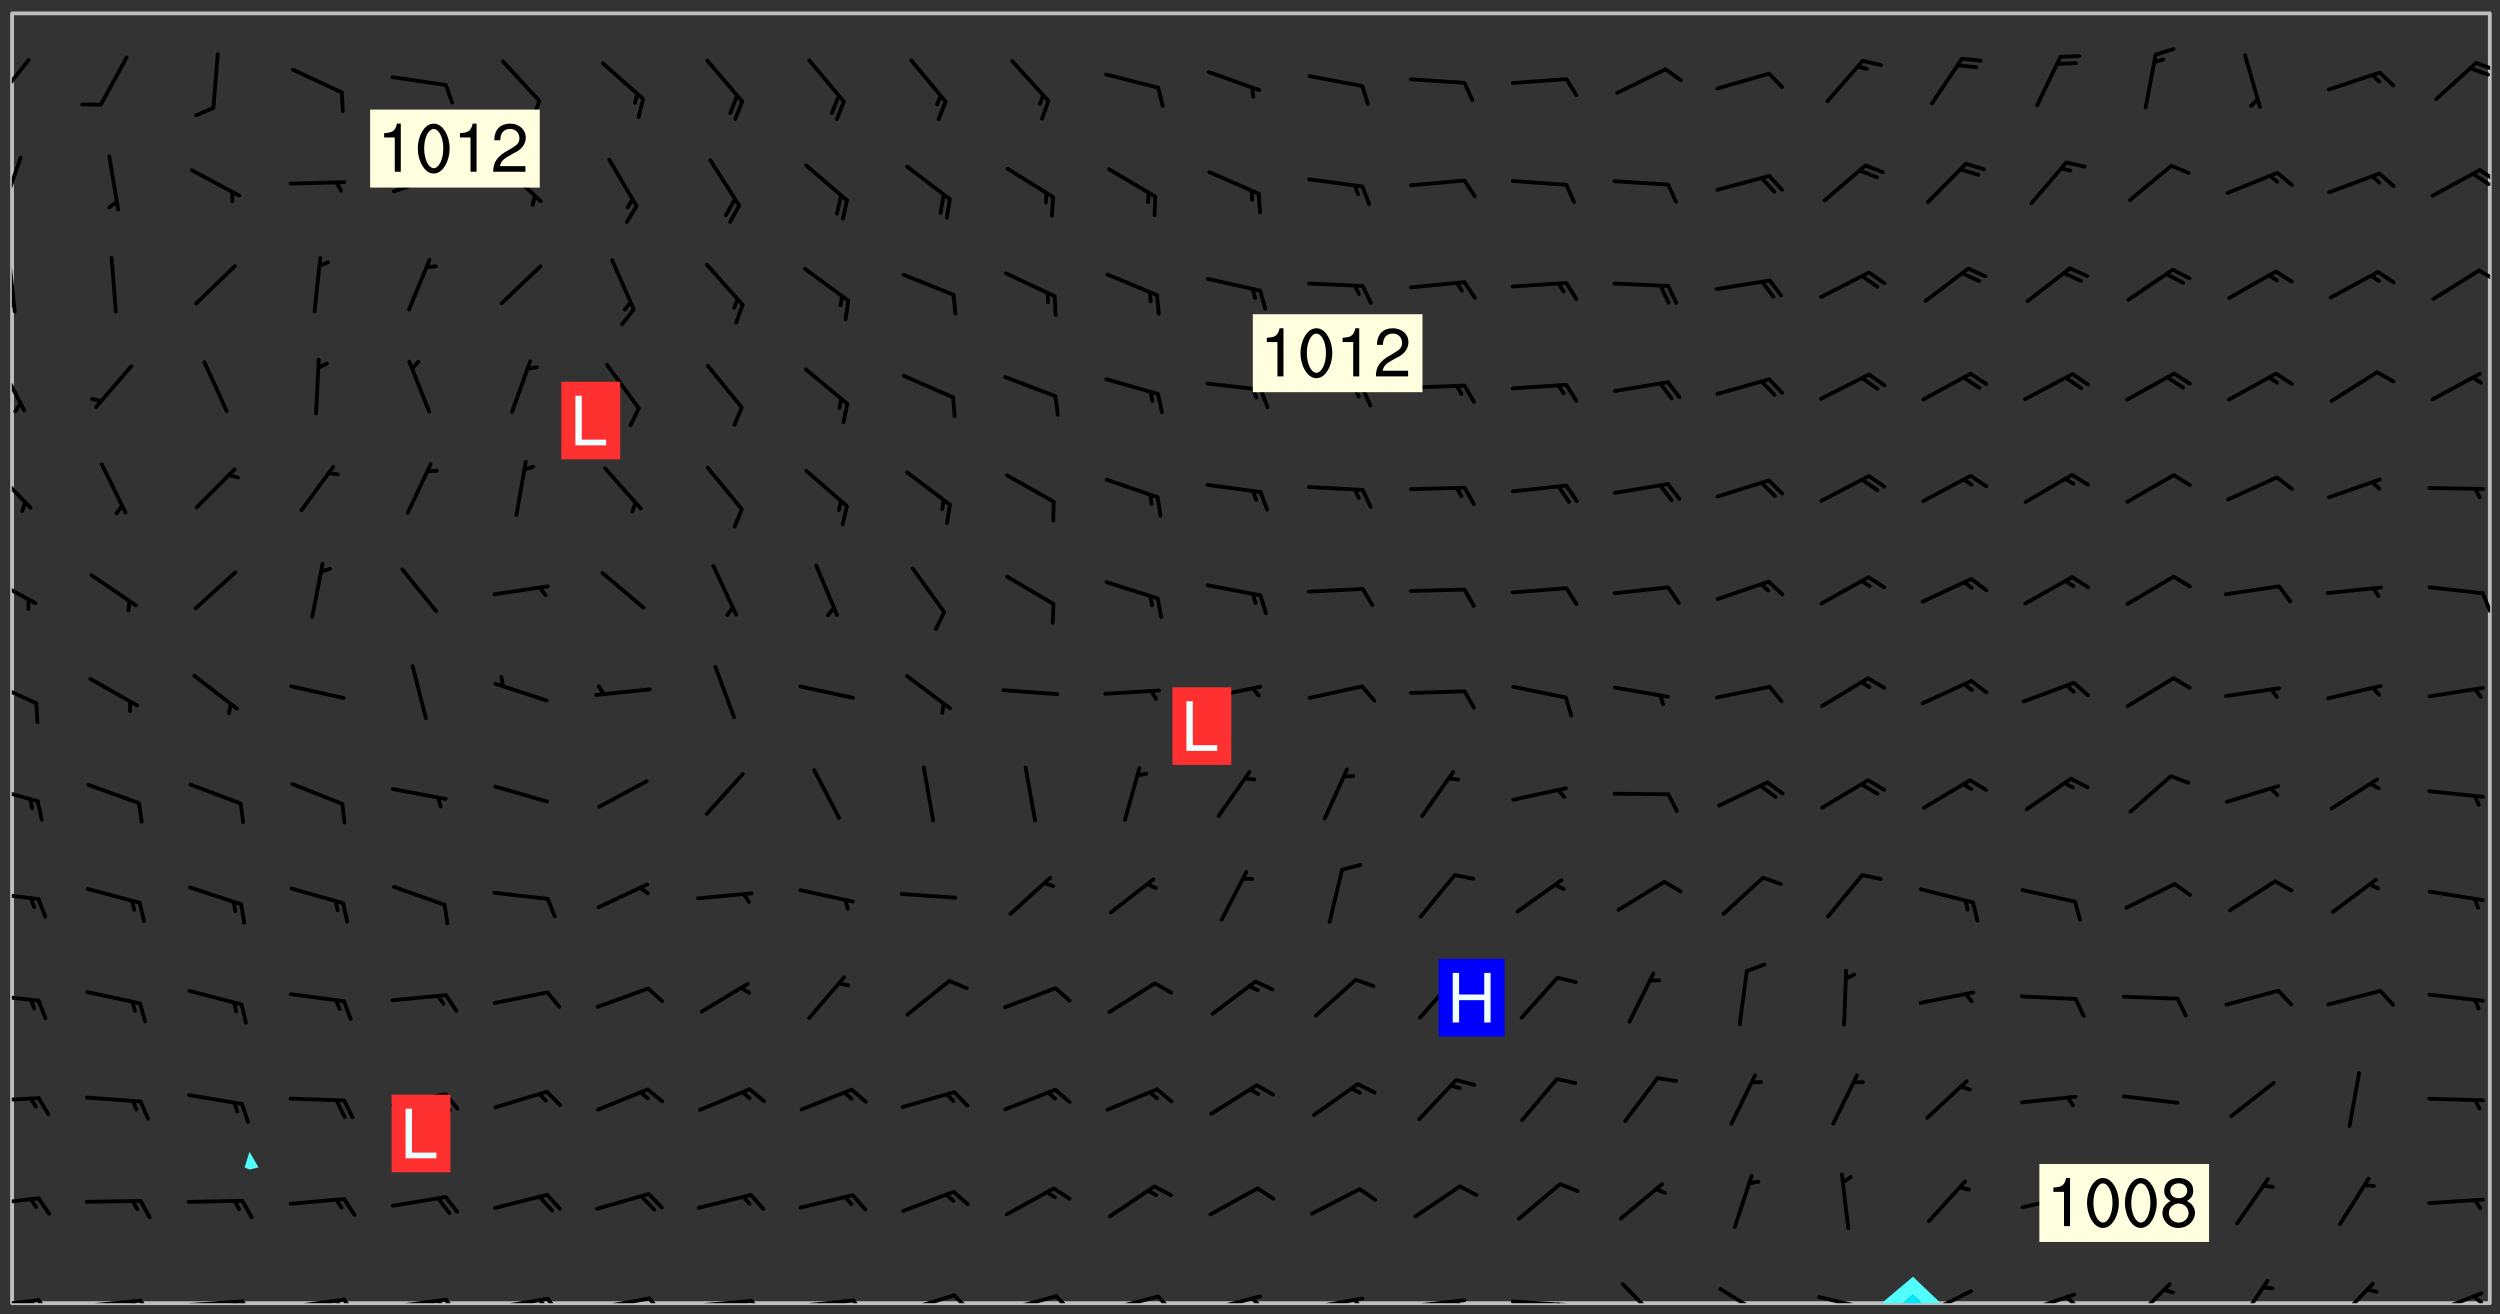 <svg xmlns="http://www.w3.org/2000/svg" role="img" xmlns:xlink="http://www.w3.org/1999/xlink" viewBox="142.45 309.95 326.84 171.84"><rect x="142.45" y="309.95" width="326.84" height="171.84" fill="#333333" stroke="none"/><defs><clipPath id="clip2"><path d="M 144 311.672 L 145 311.672 L 145 480.328 L 144 480.328 Z M 144 311.672"/></clipPath><clipPath id="clip3"><path d="M 144 311.672 L 468 311.672 L 468 480.328 L 144 480.328 Z M 144 311.672"/></clipPath><clipPath id="clip4"><path d="M 388 476 L 397 476 L 397 480.328 L 388 480.328 Z M 388 476"/></clipPath><clipPath id="clip5"><path d="M 391 479 L 394 479 L 394 480.328 L 391 480.328 Z M 391 479"/></clipPath><clipPath id="clip6"><path d="M 467 311.672 L 468 311.672 L 468 480.328 L 467 480.328 Z M 467 311.672"/></clipPath><clipPath id="clip7"><path d="M 144 479 L 148 479 L 148 480.328 L 144 480.328 Z M 144 479"/></clipPath><clipPath id="clip8"><path d="M 147 479 L 150 479 L 150 480.328 L 147 480.328 Z M 147 479"/></clipPath><clipPath id="clip9"><path d="M 146 479 L 148 479 L 148 480.328 L 146 480.328 Z M 146 479"/></clipPath><clipPath id="clip10"><path d="M 153 479 L 162 479 L 162 480.328 L 153 480.328 Z M 153 479"/></clipPath><clipPath id="clip11"><path d="M 160 479 L 163 479 L 163 480.328 L 160 480.328 Z M 160 479"/></clipPath><clipPath id="clip12"><path d="M 159 479 L 161 479 L 161 480.328 L 159 480.328 Z M 159 479"/></clipPath><clipPath id="clip13"><path d="M 166 479 L 175 479 L 175 480.328 L 166 480.328 Z M 166 479"/></clipPath><clipPath id="clip14"><path d="M 173 479 L 176 479 L 176 480.328 L 173 480.328 Z M 173 479"/></clipPath><clipPath id="clip15"><path d="M 172 479 L 175 479 L 175 480.328 L 172 480.328 Z M 172 479"/></clipPath><clipPath id="clip16"><path d="M 180 479 L 188 479 L 188 480.328 L 180 480.328 Z M 180 479"/></clipPath><clipPath id="clip17"><path d="M 187 479 L 190 479 L 190 480.328 L 187 480.328 Z M 187 479"/></clipPath><clipPath id="clip18"><path d="M 186 479 L 188 479 L 188 480.328 L 186 480.328 Z M 186 479"/></clipPath><clipPath id="clip19"><path d="M 193 479 L 201 479 L 201 480.328 L 193 480.328 Z M 193 479"/></clipPath><clipPath id="clip20"><path d="M 200 479 L 203 479 L 203 480.328 L 200 480.328 Z M 200 479"/></clipPath><clipPath id="clip21"><path d="M 199 479 L 201 479 L 201 480.328 L 199 480.328 Z M 199 479"/></clipPath><clipPath id="clip22"><path d="M 206 479 L 215 479 L 215 480.328 L 206 480.328 Z M 206 479"/></clipPath><clipPath id="clip23"><path d="M 213 479 L 216 479 L 216 480.328 L 213 480.328 Z M 213 479"/></clipPath><clipPath id="clip24"><path d="M 212 479 L 215 479 L 215 480.328 L 212 480.328 Z M 212 479"/></clipPath><clipPath id="clip25"><path d="M 220 479 L 228 479 L 228 480.328 L 220 480.328 Z M 220 479"/></clipPath><clipPath id="clip26"><path d="M 227 479 L 230 479 L 230 480.328 L 227 480.328 Z M 227 479"/></clipPath><clipPath id="clip27"><path d="M 233 479 L 241 479 L 241 480.328 L 233 480.328 Z M 233 479"/></clipPath><clipPath id="clip28"><path d="M 240 479 L 243 479 L 243 480.328 L 240 480.328 Z M 240 479"/></clipPath><clipPath id="clip29"><path d="M 246 479 L 255 479 L 255 480.328 L 246 480.328 Z M 246 479"/></clipPath><clipPath id="clip30"><path d="M 253 479 L 256 479 L 256 480.328 L 253 480.328 Z M 253 479"/></clipPath><clipPath id="clip31"><path d="M 260 479 L 268 479 L 268 480.328 L 260 480.328 Z M 260 479"/></clipPath><clipPath id="clip32"><path d="M 266 479 L 270 479 L 270 480.328 L 266 480.328 Z M 266 479"/></clipPath><clipPath id="clip33"><path d="M 273 479 L 281 479 L 281 480.328 L 273 480.328 Z M 273 479"/></clipPath><clipPath id="clip34"><path d="M 280 479 L 283 479 L 283 480.328 L 280 480.328 Z M 280 479"/></clipPath><clipPath id="clip35"><path d="M 286 479 L 295 479 L 295 480.328 L 286 480.328 Z M 286 479"/></clipPath><clipPath id="clip36"><path d="M 293 479 L 296 479 L 296 480.328 L 293 480.328 Z M 293 479"/></clipPath><clipPath id="clip37"><path d="M 300 479 L 308 479 L 308 480.328 L 300 480.328 Z M 300 479"/></clipPath><clipPath id="clip38"><path d="M 305 479 L 308 479 L 308 480.328 L 305 480.328 Z M 305 479"/></clipPath><clipPath id="clip39"><path d="M 313 479 L 321 479 L 321 480.328 L 313 480.328 Z M 313 479"/></clipPath><clipPath id="clip40"><path d="M 319 479 L 321 479 L 321 480.328 L 319 480.328 Z M 319 479"/></clipPath><clipPath id="clip41"><path d="M 326 479 L 335 479 L 335 480.328 L 326 480.328 Z M 326 479"/></clipPath><clipPath id="clip42"><path d="M 332 479 L 334 479 L 334 480.328 L 332 480.328 Z M 332 479"/></clipPath><clipPath id="clip43"><path d="M 339 479 L 348 479 L 348 480.328 L 339 480.328 Z M 339 479"/></clipPath><clipPath id="clip44"><path d="M 345 480 L 347 480 L 347 480.328 L 345 480.328 Z M 345 480"/></clipPath><clipPath id="clip45"><path d="M 354 477 L 360 477 L 360 480.328 L 354 480.328 Z M 354 477"/></clipPath><clipPath id="clip46"><path d="M 367 478 L 374 478 L 374 480.328 L 367 480.328 Z M 367 478"/></clipPath><clipPath id="clip47"><path d="M 380 479 L 388 479 L 388 480.328 L 380 480.328 Z M 380 479"/></clipPath><clipPath id="clip48"><path d="M 393 478 L 401 478 L 401 480.328 L 393 480.328 Z M 393 478"/></clipPath><clipPath id="clip49"><path d="M 406 478 L 414 478 L 414 480.328 L 406 480.328 Z M 406 478"/></clipPath><clipPath id="clip50"><path d="M 412 479 L 414 479 L 414 480.328 L 412 480.328 Z M 412 479"/></clipPath><clipPath id="clip51"><path d="M 420 477 L 427 477 L 427 480.328 L 420 480.328 Z M 420 477"/></clipPath><clipPath id="clip52"><path d="M 434 477 L 440 477 L 440 480.328 L 434 480.328 Z M 434 477"/></clipPath><clipPath id="clip53"><path d="M 447 477 L 453 477 L 453 480.328 L 447 480.328 Z M 447 477"/></clipPath><clipPath id="clip54"><path d="M 460 478 L 468 478 L 468 480.328 L 460 480.328 Z M 460 478"/></clipPath><clipPath id="clip55"><path d="M 465 479 L 468 479 L 468 480.328 L 465 480.328 Z M 465 479"/></clipPath><clipPath id="clip56"><path d="M 144 466 L 148 466 L 148 468 L 144 468 Z M 144 466"/></clipPath><clipPath id="clip57"><path d="M 144 453 L 148 453 L 148 455 L 144 455 Z M 144 453"/></clipPath><clipPath id="clip58"><path d="M 144 439 L 148 439 L 148 442 L 144 442 Z M 144 439"/></clipPath><clipPath id="clip59"><path d="M 144 426 L 148 426 L 148 428 L 144 428 Z M 144 426"/></clipPath><clipPath id="clip60"><path d="M 144 412 L 148 412 L 148 415 L 144 415 Z M 144 412"/></clipPath><clipPath id="clip61"><path d="M 144 398 L 148 398 L 148 403 L 144 403 Z M 144 398"/></clipPath><clipPath id="clip62"><path d="M 144 385 L 148 385 L 148 390 L 144 390 Z M 144 385"/></clipPath><clipPath id="clip63"><path d="M 466 387 L 468 387 L 468 391 L 466 391 Z M 466 387"/></clipPath><clipPath id="clip64"><path d="M 144 371 L 147 371 L 147 377 L 144 377 Z M 144 371"/></clipPath><clipPath id="clip65"><path d="M 144 357 L 146 357 L 146 364 L 144 364 Z M 144 357"/></clipPath><clipPath id="clip66"><path d="M 144 343 L 145 343 L 145 351 L 144 351 Z M 144 343"/></clipPath><clipPath id="clip67"><path d="M 144 349 L 145 349 L 145 351 L 144 351 Z M 144 349"/></clipPath><clipPath id="clip68"><path d="M 466 345 L 468 345 L 468 347 L 466 347 Z M 466 345"/></clipPath><clipPath id="clip69"><path d="M 144 330 L 146 330 L 146 338 L 144 338 Z M 144 330"/></clipPath><clipPath id="clip70"><path d="M 466 331 L 468 331 L 468 334 L 466 334 Z M 466 331"/></clipPath><clipPath id="clip71"><path d="M 465 332 L 468 332 L 468 335 L 465 335 Z M 465 332"/></clipPath><clipPath id="clip72"><path d="M 144 317 L 147 317 L 147 324 L 144 324 Z M 144 317"/></clipPath><clipPath id="clip73"><path d="M 465 317 L 468 317 L 468 320 L 465 320 Z M 465 317"/></clipPath><g id="surface656" clip-path="url(#clip1)"><path fill="#fff" fill-opacity="0" fill-rule="evenodd" d="M 0 0 L 1000 0 L 1000 1000 L 0 1000 Z M 0 0"/><path fill="#d3d3d3" fill-opacity="0" fill-rule="evenodd" d="M162.152 355.867L161.918 356.16 161.977 356.395 162.094 356.566 162.27 356.801 162.562 357.148 162.676 357.207 162.793 357.035 162.852 356.801 163.027 356.625 163.492 356.449 164.191 356.449 164.426 356.742 164.715 357.559 164.773 357.734 164.949 357.965 165.301 358.199 166 358.898 166.172 359.074 166.406 359.422 166.641 359.832 166.93 360.414 167.34 360.879 167.57 361.113 167.805 361.289 167.922 361.52 168.098 361.812 168.27 362.977 168.27 363.211 168.328 363.5 168.387 363.617 168.504 363.734 168.852 364.145 168.969 364.316 169.145 364.492 169.32 364.727 169.438 364.898 169.609 365.25 169.668 365.484 169.902 365.891 170.137 365.832 169.961 366.008 169.902 366.938 169.32 366.938 169.086 366.824 168.738 366.938 168.621 367.055 168.562 367.348 168.504 367.523 168.387 367.695 167.922 367.988 167.863 368.223 167.805 368.336 167.805 368.98 167.863 369.152 167.863 369.562 167.922 369.621 167.922 370.027 167.98 370.434 168.098 370.609 168.156 370.668 168.387 371.309 168.328 371.602 168.328 372.301 168.27 372.883 168.27 373.117 168.211 373.348 168.156 373.699 168.156 375.621 168.211 375.738 168.637 375.738 168.27 375.855 168.246 376.207 169.137 377.375 170.879 377.914 172.219 378.273 172.219 378.812 172.309 379.621 172.844 380.336 174.363 380.605 175.254 380.52 175.344 381.684 175.879 381.863 177.039 381.684 179.094 380.699 180.254 380.336 182.133 380.16 183.828 379.98 183.648 380.699 182.133 380.785 180.883 380.875 180.078 381.145 179.004 381.953 179.273 382.672 179.809 383.57 179.629 384.195 179.363 385.004 179.629 386.082 180.254 386.98 181.059 387.16 182.309 386.98 182.043 387.703 182.141 388.207 182.195 388.5 182.195 388.672 182.254 388.965 182.254 389.371 182.43 389.488 182.781 389.605 183.188 389.605 183.48 389.43 183.594 389.312 183.652 389.195 183.77 388.965 183.828 388.789 184.18 388.324 184.41 388.148 184.586 388.09 184.762 388.148 184.82 388.324 184.938 389.312 184.992 389.781 185.051 389.953 185.168 390.188 185.344 390.246 186.16 390.305 186.449 390.305 186.566 390.539 186.625 390.945 186.684 391.297 186.684 392.402 186.801 392.695 186.918 393.043 187.207 393.742 187.383 394.094 187.965 394.848 188.316 395.023 188.488 395.082 188.957 395.316 189.598 395.781 189.945 396.016 190.238 396.191 190.531 396.246 190.762 396.309 191.578 396.656 191.871 396.832 191.984 397.004 192.336 397.355 192.453 397.531 192.977 398.172 192.977 398.461 193.035 398.812 193.035 399.16 193.094 399.512 193.152 399.801 193.27 399.859 193.441 399.918 193.617 399.918 194.199 400.152 194.375 400.27 194.551 400.559 194.727 400.793 194.84 401.027 195.133 401.258 195.25 401.375 195.25 401.785 195.309 401.84 195.598 402.074 195.832 402.191 195.891 402.309 196.008 402.48 196.066 402.598 196.297 402.832 196.355 403.008 196.59 403.066 196.707 403.125 196.59 403.238 196.531 403.355 196.531 403.473 196.414 403.766 196.297 404.055 196.297 404.637 196.473 404.754 196.59 404.812 196.648 404.93 196.766 405.047 196.879 405.105 197.055 405.453 197.113 405.805 197.172 406.211 197.172 406.387 197.113 406.562 196.996 407.262 196.996 407.434 197.113 407.609 197.406 407.902 197.812 407.902 197.988 408.02 198.105 408.191 198.223 408.484 198.223 408.719 197.695 408.719 197.465 408.484 197.23 408.484 197.055 408.543 196.996 409.242 197.055 409.59 197.172 409.766 197.348 410.176 197.465 410.406 197.754 410.875 197.93 410.93 198.453 410.93 198.688 410.988 199.445 411.629 199.504 411.922 199.504 412.156 199.562 412.215 199.793 412.562 199.793 412.914 199.676 413.086 199.676 413.379 199.969 413.668 200.262 413.844 200.434 413.902 200.727 414.078 201.02 414.195 201.602 414.602 201.891 414.836 202.184 415.012 202.402 415.172 202.418 415.184 202.648 415.359 203.289 415.883 203.465 416.117 203.582 416.293 203.758 416.469 203.871 416.641 203.871 417.281 203.988 417.457 204.457 417.574 205.039 417.691 205.273 417.75 205.504 417.863 205.797 417.98 205.91 418.039 206.496 418.391 206.785 418.562 206.961 418.625 207.137 418.68 207.312 418.738 208.012 419.09 208.301 419.266 208.535 419.32 208.824 419.496 209.059 419.613 209.699 420.02 209.992 420.137 210.164 420.195 210.398 420.254 210.809 420.312 211.039 420.371 211.273 420.488 211.332 420.66 210.922 420.836 211.391 420.895 211.449 421.188 211.562 421.422 211.738 421.477 211.973 421.535 212.148 421.594 212.555 421.711 213.195 421.945 213.312 422.117 213.371 422.352 213.371 422.527 213.312 422.645 213.254 423.051 213.488 423.285 213.605 423.344 213.953 423.461 214.594 423.691 214.77 423.809 215.059 423.926 215.234 424.102 215.469 424.566 216.051 425.672 216.227 425.848 216.574 426.023 216.75 426.141 217.102 426.258 218.148 426.781 218.383 426.84 218.848 426.953 219.141 427.012 219.605 427.188 220.363 427.77 220.598 428.004 220.945 428.469 221.121 428.645 221.41 428.879 222.227 429.578 222.52 429.754 222.809 430.043 223.102 430.219 223.395 430.508 224.09 431.148 224.266 431.324 224.559 431.559 224.848 431.793 225.316 432.082 225.957 432.664 226.305 432.898 226.539 433.191 226.887 433.539 227.238 434.004 228.172 434.996 228.52 435.402 228.637 435.578 228.871 435.637 228.984 435.754 229.629 435.93 229.859 436.043 230.094 436.102 230.387 436.277 230.617 436.395 231.551 437.094 231.957 437.5 232.191 437.676 232.598 437.852 232.832 437.969 233.648 438.316 233.996 438.551 234.23 438.668 234.523 438.957 234.754 439.074 235.512 439.426 235.863 439.598 236.094 439.656 236.387 439.773 236.621 439.832 237.492 440.008 238.309 440.008 238.777 440.238 238.949 440.297 239.824 440.996 240.289 441.113 240.582 441.172 240.758 441.23 240.988 441.289 241.457 441.348 241.805 441.406 242.156 441.465 242.562 441.523 242.855 441.523 243.027 441.582 243.027 441.812 243.203 441.988 243.496 441.988 243.844 442.047 244.195 442.105 244.895 442.223 245.535 442.223 246 441.988 246.293 441.812 246.465 441.695 246.875 441.523 247.164 441.348 248.098 440.883 248.566 440.59 249.09 440.297 249.555 440.125 250.02 439.949 251.07 439.484 251.359 439.367 251.77 439.25 252.059 439.133 252.586 438.957 254.102 438.258 254.684 437.91 254.973 437.852 255.266 437.793 255.613 437.676 256.488 437.445 256.84 437.328 256.953 437.328 257.188 437.27 258.062 437.035 258.297 436.977 259.109 436.977 259.461 436.918 260.277 436.801 260.449 436.742 260.801 436.688 261.094 436.629 261.324 436.57 262.141 436.395 262.316 436.336 262.664 436.336 262.898 436.277 263.363 436.16 264.121 435.988 264.355 435.93 264.703 435.93 265.113 435.812 265.402 435.754 266.688 435.695 266.977 435.695 267.387 435.637 267.617 435.578 267.793 435.578 268.668 435.461 269.074 435.461 269.484 435.344 269.832 435.344 270.184 435.23 271.055 435.172 272.805 435.172 273.852 435.461 274.262 435.578 274.551 435.695 274.902 435.812 275.191 435.93 276.242 436.102 276.531 436.16 276.824 436.16 277.117 436.219 277.289 436.277 277.699 436.336 277.871 436.395 277.988 436.453 278.105 436.453 278.223 436.512 278.574 436.57 278.688 436.57 279.098 436.637 281.02 437.031 282.945 437.426 284.465 437.875 286.16 438.594 288.305 439.398 289.91 438.68 291.34 437.875 292.5 436.797 293.75 436.348 296.785 435.629 298.66 435.27 300.805 433.922 303.039 432.668 305.539 431.41 307.234 430.961 309.02 430.781 310.18 430.512 310.805 431.051 312.145 430.781 312.859 429.793 313.844 428.449 314.289 428.27 315.094 427.91 316.969 427.371 318.754 426.922 320.004 426.652 321.164 426.562 322.863 426.473 324.824 426.203 326.074 426.113 326.613 426.113 327.238 426.023 328.129 426.023 330.273 425.844 332.684 425.664 335.273 425.574 336.969 425.754 338.578 425.844 340.008 426.203 341.168 426.922 343.043 427.91 344.203 429.438 344.469 430.152 345.098 430.242 345.453 431.141 345.988 431.68 346.523 433.207 347.598 433.566 348.133 433.566 347.328 434.102 347.418 435.809 348.133 438.504 349.023 439.309 349.918 440.297 350.633 441.555 352.418 442.094 353.938 441.914 354.293 443.258 355.902 442.453 356.883 441.914 357.152 442.184 357.469 441.969 357.688 441.824 358.488 442.273 358.938 441.914 359.293 441.914 359.828 441.645 360.367 440.926 360.902 440.656 361.527 439.668 362.688 440.117 363.527 440.488 364.922 441.105 366.617 440.926 368.223 440.926 370.008 441.016 370.188 439.309 370.723 437.965 371.527 438.234 372.02 439.082 372.422 439.488 372.332 440.027 372.332 440.387 373.047 440.836 373.758 440.566 375.188 440.566 375.547 441.555 375.992 442.812 376.707 444.156 377.957 444.785 379.652 445.414 380.367 445.234 380.547 444.695 381.527 444.605 381.977 444.965 382.062 446.223 381.797 446.852 381.262 447.031 381.262 447.57 381.977 448.555 382.242 449.094 383.227 450.082 384.027 451.16 383.762 451.52 383.672 452.418 383.047 454.75 382.691 456.816 382.602 458.609 382.422 459.328 382.332 459.867 382.332 461.305 381.352 463.188 380.992 464.895 380.457 465.793 379.652 466.961 379.387 467.5 381.441 468.754 381.527 469.113 381.172 469.652 381.082 469.473 381.082 470.281 381.172 471.719 380.727 472.434 379.652 472.527 379.387 473.242 379.922 474.141 380.727 474.859 381.887 475.668 383.227 475.938 383.672 476.297 383.316 476.746 381.527 476.656 380.277 476.207 379.562 475.488 378.938 475.398 378.762 478.988 378.574 480.297 467.934 480.297 467.934 311.703 412.664 311.703 412.664 360.785 413.426 360.91 416.715 361.453 418.738 364.289 418.738 367.043 421.09 367.375 423.438 367.707 427.488 367.707 426.109 371.867 424.086 372.574 422.062 373.277 421.52 373.621 418.926 375.238 418.738 375.355 416.715 373.277 415.984 370.535 413.312 368.457 411.938 364.957 411.871 364.875 409.914 362.203 412.664 360.785 412.664 311.703 294.422 311.703 294.422 403.117 294.539 403.148 294.672 403.16 294.746 403.234 294.852 403.281 294.941 403.34 295.027 403.398 295.117 403.457 295.414 403.754 295.473 403.844 295.504 403.961 295.531 404.078 295.547 404.215 295.516 404.332 295.457 404.422 295.398 404.508 295.355 404.613 295.309 404.715 295.281 404.836 295.281 404.98 295.457 405.25 295.605 405.398 295.68 405.484 295.754 405.559 295.797 405.664 295.859 405.754 295.918 405.84 295.961 405.945 296.02 406.035 296.066 406.137 296.109 406.242 296.168 406.328 296.285 406.508 296.359 406.582 296.422 406.668 296.48 406.758 296.523 406.863 296.582 406.953 296.641 407.039 296.703 407.129 296.762 407.219 296.805 407.32 296.922 407.5 296.996 407.574 297.055 407.66 297.129 407.734 297.219 407.793 297.324 407.84 297.473 407.84 297.605 407.824 297.738 407.84 297.84 407.793 297.914 407.719 297.961 407.617 297.945 407.484 297.945 407.336 297.898 407.23 297.871 407.113 297.824 407.012 297.797 406.891 297.754 406.789 297.691 406.699 297.648 406.598 297.605 406.492 297.574 406.375 297.559 406.242 297.547 406.105 297.633 406.047 297.691 405.961 297.812 405.93 297.855 406.035 297.871 406.168 297.871 406.285 297.93 406.387 297.988 406.477 298.078 406.535 298.227 406.684 298.285 406.773 298.328 406.879 298.316 406.98 298.402 407.039 298.508 407.086 298.594 407.145 298.684 407.203 298.758 407.277 298.641 407.305 298.535 407.352 298.449 407.41 298.375 407.484 298.316 407.574 298.254 407.66 298.227 407.781 298.18 407.883 298.137 407.988 298.105 408.105 298.094 408.238 298.078 408.371 298.078 408.52 298.105 408.637 298.152 408.742 298.195 408.844 298.254 408.934 298.328 409.008 298.418 409.066 298.492 409.141 298.582 409.199 298.641 409.289 298.684 409.395 298.73 409.496 298.848 409.527 298.98 409.543 299.129 409.543 299.246 409.512 299.352 409.555 299.395 409.66 299.441 409.762 299.469 409.883 299.5 410 299.527 410.117 299.559 410.238 299.586 410.355 299.691 410.398 299.793 410.445 299.926 410.43 300.074 410.578 300.137 410.664 300.211 410.738 300.281 410.812 300.371 410.875 300.477 410.918 300.578 410.961 300.695 410.992 300.832 411.008 300.949 410.977 301.023 410.902 301.051 410.785 301.039 410.652 301.008 410.531 300.98 410.414 301.023 410.309 301.141 410.309 301.23 410.371 301.348 410.398 301.496 410.398 301.629 410.414 301.777 410.414 301.91 410.43 302.043 410.414 302.191 410.414 302.324 410.398 302.457 410.387 302.594 410.398 302.711 410.371 302.844 410.355 303.035 410.297 302.977 410.473 302.961 410.605 302.934 410.727 302.918 410.859 302.859 410.945 302.727 410.961 302.621 411.008 302.516 411.051 302.398 411.082 302.281 411.109 302.016 411.141 301.867 411.141 301.734 411.156 301.66 411.23 301.719 411.316 301.867 411.465 301.984 411.645 302.059 411.715 302.148 411.777 302.238 411.836 302.324 411.895 302.414 411.953 302.516 411.996 302.621 412.059 302.727 412.102 302.812 412.16 302.918 412.207 303.02 412.25 303.199 412.367 303.258 412.457 303.215 412.559 303.168 412.664 303.184 412.797 303.406 413.02 303.465 413.109 303.508 413.211 303.539 413.332 303.582 413.434 303.598 413.566 303.629 413.684 303.641 413.82 303.672 413.938 303.82 414.086 303.922 414.129 304.027 414.172 304.145 414.203 304.277 414.219 304.414 414.234 304.531 414.234 304.648 414.203 304.738 414.145 304.781 414.039 304.828 413.938 304.871 413.832 304.902 413.715 304.914 413.582 304.914 413.434 304.902 413.301 304.887 413.168 304.855 413.051 304.812 412.945 304.766 412.84 304.723 412.738 304.68 412.633 304.664 412.5 304.68 412.367 304.707 412.25 304.738 412.133 304.766 412.012 304.812 411.91 304.902 411.852 304.988 411.789 305.062 411.715 305.152 411.656 305.375 411.434 305.434 411.348 305.508 411.273 305.625 411.094 305.684 411.008 305.684 410.859 305.609 410.785 305.508 410.738 305.402 410.695 305.301 410.652 305.242 410.562 305.195 410.457 305.168 410.34 305.258 410.281 305.375 410.25 305.477 410.207 305.656 410.09 305.805 409.941 305.816 409.809 305.805 409.703 305.715 409.645 305.582 409.66 305.434 409.66 305.301 409.676 305.168 409.66 305.047 409.629 304.961 409.57 304.887 409.496 304.828 409.406 304.766 409.32 304.648 409.141 304.59 409.055 304.621 408.934 304.707 408.875 304.828 408.844 304.887 408.758 304.887 408.637 304.855 408.52 304.797 408.43 304.738 408.344 304.691 408.238 304.664 408.121 304.648 407.988 304.707 407.898 304.781 407.824 304.871 407.766 304.988 407.586 305.062 407.512 305.121 407.426 305.27 407.277 305.391 407.246 305.523 407.23 305.656 407.246 305.73 407.32 305.773 407.426 305.789 407.559 305.758 407.676 305.641 407.707 305.508 407.719 305.359 407.867 305.316 407.973 305.27 408.074 305.242 408.195 305.211 408.312 305.211 408.461 305.242 408.578 305.285 408.684 305.344 408.773 305.418 408.844 305.492 408.918 305.609 408.949 305.73 408.977 305.848 408.949 305.98 408.934 306.098 408.934 306.188 408.992 306.262 409.066 306.309 409.172 306.367 409.258 306.469 409.305 306.602 409.32 306.707 409.363 306.793 409.422 306.781 409.527 306.707 409.602 306.527 409.719 306.469 409.809 306.379 409.867 306.309 409.941 306.234 410.016 306.172 410.105 306.145 410.223 306.129 410.355 306.145 410.488 306.129 410.621 306.129 410.77 306.145 410.902 306.172 411.02 306.203 411.141 306.277 411.215 306.367 411.273 306.453 411.332 306.543 411.391 306.66 411.422 306.66 411.508 306.559 411.555 306.469 411.613 306.203 411.645 306.086 411.672 305.938 411.672 305.832 411.715 305.73 411.762 305.672 411.852 305.609 412.086 305.598 412.219 305.566 412.34 305.551 412.473 305.551 412.766 305.539 412.898 305.551 413.035 305.566 413.168 305.699 413.184 305.832 413.195 305.953 413.227 306.039 413.285 306.113 413.359 306.16 413.465 306.203 413.566 306.219 413.699 306.219 414.145 306.203 414.277 306.203 414.723 306.234 414.988 306.262 415.105 306.277 415.238 306.309 415.355 306.395 415.566 306.426 415.832 306.426 415.98 306.395 416.098 306.367 416.215 306.336 416.336 306.309 416.453 306.277 416.57 306.246 416.691 306.234 416.824 306.219 416.957 306.309 417.016 306.426 416.984 306.527 417 306.574 417.105 306.543 417.371 306.543 417.812 306.5 417.918 306.453 418.023 306.41 418.125 306.367 418.23 306.309 418.316 306.277 418.438 306.234 418.555 306.203 418.672 306.188 418.805 306.203 418.938 306.262 419.027 306.367 419.074 306.453 419.133 306.512 419.219 306.5 419.355 306.469 419.473 306.426 419.574 306.426 420.02 306.41 420.152 306.41 420.301 306.379 420.418 306.336 420.523 306.309 420.641 306.262 420.746 306.219 420.848 306.188 420.969 306.16 421.086 306.129 421.219 306.098 421.336 306.07 421.453 306.027 421.559 305.996 421.676 305.965 421.797 305.953 421.93 305.938 422.062 305.938 422.359 305.965 422.477 305.965 422.625 306.012 423.023 306.039 423.141 306.098 423.23 306.219 423.262 306.367 423.262 306.5 423.246 306.559 423.336 306.559 423.453 306.5 423.543 306.41 423.602 306.309 423.645 306.203 423.691 306.113 423.75 306.027 423.809 305.891 423.824 305.773 423.793 305.641 423.777 305.539 423.824 305.477 423.91 305.465 424.047 305.449 424.18 305.418 424.297 305.391 424.414 305.375 424.547 305.344 424.668 305.344 424.965 305.359 425.098 305.391 425.215 305.391 425.363 305.402 425.496 305.402 425.645 305.375 425.762 305.328 425.863 305.301 425.984 305.27 426.102 305.211 426.191 305.137 426.266 305.035 426.309 304.93 426.355 304.812 426.383 304.691 426.414 304.59 426.367 304.648 426.281 304.754 426.234 304.781 426.117 304.812 426 304.84 425.879 304.871 425.762 304.871 425.613 304.887 425.48 304.855 425.363 304.812 425.258 304.707 425.273 304.633 425.348 304.531 425.391 304.441 425.453 304.367 425.527 304.324 425.629 304.309 425.762 304.277 425.879 304.25 426 304.219 426.117 304.191 426.234 304.16 426.355 304.133 426.473 304.102 426.59 304.059 426.695 303.969 426.754 303.879 426.754 303.762 426.723 303.73 426.637 303.746 426.5 303.715 426.383 303.715 426.234 303.703 426.102 303.703 425.953 303.641 425.719 303.613 425.598 303.57 425.496 303.523 425.391 303.465 425.305 303.406 425.215 303.363 425.109 303.301 425.023 303.152 424.875 303.082 424.801 302.977 424.754 302.871 424.711 302.77 424.668 302.473 424.371 302.383 424.297 302.297 424.238 302.191 424.195 302.102 424.133 302.016 424.074 301.91 424.031 301.82 423.973 301.734 423.91 301.66 423.84 301.555 423.793 301.469 423.734 301.363 423.691 301.273 423.629 301.172 423.586 301.066 423.543 300.98 423.484 300.875 423.438 300.77 423.395 300.668 423.348 300.578 423.289 300.477 423.246 300.371 423.203 300.281 423.141 300.164 423.113 300.031 423.098 299.898 423.113 299.75 423.113 299.617 423.129 299.5 423.098 299.41 423.039 299.336 422.965 299.246 422.906 299.145 422.859 298.996 422.859 298.875 422.832 298.773 422.789 298.699 422.715 298.582 422.535 298.492 422.477 298.391 422.434 298.301 422.371 298.195 422.328 298.105 422.27 298.02 422.211 297.914 422.164 297.855 422.078 297.797 421.988 297.754 421.883 297.707 421.781 297.633 421.707 297.547 421.648 297.473 421.574 297.383 421.516 297.16 421.293 297.117 421.188 297.086 420.922 297.191 420.879 297.336 420.879 297.441 420.922 297.516 420.996 297.605 421.055 297.691 421.113 297.797 421.16 297.887 421.219 298.035 421.367 298.105 421.441 298.254 421.59 298.316 421.676 298.391 421.75 298.477 421.809 298.551 421.883 298.641 421.945 298.73 422.004 298.816 422.062 299.086 422.238 299.188 422.285 299.293 422.328 299.395 422.371 299.441 422.297 299.5 422.211 299.574 422.137 299.645 422.062 299.75 422.105 299.824 422.18 299.883 422.27 299.926 422.371 299.973 422.477 300.016 422.582 300.137 422.609 300.254 422.582 300.328 422.492 300.371 422.387 300.43 422.297 300.504 422.223 300.609 422.18 300.727 422.152 300.859 422.164 300.949 422.223 301.098 422.371 301.156 422.461 301.199 422.566 301.246 422.668 301.289 422.773 301.332 422.875 301.438 422.922 301.543 422.965 301.676 422.98 301.762 422.922 301.82 422.832 301.895 422.758 302 422.715 302.117 422.742 302.223 422.789 302.324 422.832 302.43 422.875 302.531 422.922 302.711 423.039 302.711 423.156 302.695 423.289 302.711 423.422 302.727 423.559 302.785 423.645 302.887 423.691 303.008 423.719 303.125 423.75 303.273 423.75 303.391 423.719 303.449 423.629 303.629 423.512 303.688 423.422 303.762 423.348 303.82 423.262 303.938 423.082 304.117 422.965 304.234 422.996 304.324 423.055 304.367 423.129 304.352 423.262 304.352 423.379 304.441 423.438 304.59 423.438 304.723 423.422 304.855 423.41 305.121 423.379 305.227 423.336 305.344 423.305 305.465 423.277 305.539 423.203 305.609 423.129 305.672 423.039 305.656 422.934 305.609 422.832 305.508 422.789 305.402 422.773 305.285 422.801 305.02 422.832 304.871 422.832 304.797 422.758 304.707 422.699 304.59 422.668 304.473 422.641 304.34 422.625 304.191 422.625 304.059 422.641 303.762 422.641 303.656 422.594 303.508 422.445 303.465 422.344 303.406 422.254 303.629 422.031 303.715 421.973 303.82 421.93 303.938 421.898 304.07 421.883 304.203 421.898 304.34 421.914 304.441 421.957 304.574 421.945 304.664 421.883 304.766 421.84 304.828 421.75 304.781 421.648 304.691 421.59 304.574 421.559 304.473 421.516 304.414 421.426 304.352 421.336 304.352 421.219 304.367 421.086 304.473 421.039 304.547 420.969 304.547 420.848 304.457 420.789 304.426 420.672 304.516 420.613 304.59 420.539 304.633 420.434 304.691 420.344 304.738 420.242 304.754 420.109 304.754 419.961 304.707 419.855 304.664 419.754 304.574 419.695 304.441 419.68 304.34 419.637 304.203 419.621 304.086 419.59 303.641 419.59 303.508 419.574 303.375 419.562 303.242 419.547 303.125 419.516 302.977 419.516 302.844 419.5 302.711 419.488 302.445 419.457 302.324 419.414 302.238 419.355 302.164 419.281 302.164 419.133 302.176 419 302.281 418.953 302.383 418.91 302.516 418.895 302.668 418.895 302.801 418.879 303.094 418.879 303.215 418.91 303.316 418.953 303.406 419.012 303.641 419.074 303.762 419.027 303.852 418.969 303.953 418.926 304.086 418.91 304.191 418.953 304.293 419 304.426 419.012 304.547 418.984 304.691 418.984 304.812 418.953 304.93 418.926 305.035 418.879 305.109 418.805 305.195 418.746 305.344 418.598 305.402 418.512 305.449 418.406 305.477 418.289 305.492 418.184 305.391 418.141 305.301 418.082 305.184 418.051 305.078 418.008 304.988 417.945 304.914 417.859 304.84 417.785 304.738 417.742 304.633 417.695 304.531 417.652 304.473 417.562 304.426 417.461 304.34 417.25 304.277 417.164 304.219 417.074 304.145 417 304.059 416.941 303.789 416.941 303.672 416.973 303.582 417.031 303.48 417.074 303.348 417.09 303.242 417.074 303.215 416.957 303.152 416.867 303.035 416.836 302.934 416.793 302.785 416.645 302.754 416.527 302.738 416.422 302.812 416.348 302.992 416.23 303.109 416.203 303.227 416.172 303.363 416.188 303.465 416.23 303.57 416.273 303.672 416.32 303.777 416.363 303.895 416.395 304.027 416.41 304.145 416.438 304.277 416.453 304.383 416.438 304.473 416.379 304.398 416.305 304.293 416.262 304.219 416.188 304.145 416.098 303.996 415.949 303.91 415.891 303.82 415.832 303.746 415.758 303.656 415.699 303.555 415.652 303.434 415.625 303.332 415.578 303.227 415.535 303.109 415.504 303.008 415.461 302.887 415.43 302.738 415.43 302.621 415.461 302.516 415.504 302.43 415.566 302.25 415.684 302.164 415.742 302.074 415.801 301.969 415.848 301.883 415.906 301.777 415.949 301.676 415.992 301.57 416.039 301.496 416.113 301.438 416.203 301.379 416.289 301.332 416.395 301.273 416.48 301.199 416.555 301.066 416.543 300.949 416.512 300.832 416.512 300.758 416.586 300.668 416.645 300.594 416.719 300.504 416.777 300.418 416.836 300.312 416.883 300.211 416.926 300.074 416.941 299.973 416.898 299.824 416.75 299.719 416.703 299.633 416.703 299.527 416.75 299.426 416.793 299.305 416.824 299.188 416.793 299.113 416.719 299.113 416.602 299.145 416.48 299.219 416.41 299.277 416.32 299.352 416.246 299.469 416.215 299.574 416.172 299.867 416.172 300 416.156 300.137 416.141 300.238 416.098 300.328 416.039 300.43 415.992 300.52 415.934 300.652 415.922 300.742 415.98 300.875 415.992 300.965 415.934 301.051 415.875 301.156 415.832 301.246 415.773 301.332 415.711 301.422 415.652 301.57 415.504 301.629 415.418 301.688 415.328 301.793 415.285 301.926 415.27 302.043 415.297 302.164 415.328 302.223 415.27 302.281 415.18 302.312 414.914 302.34 414.797 302.445 414.809 302.578 414.824 302.68 414.781 302.77 414.723 302.828 414.633 302.902 414.559 302.961 414.469 303.008 414.367 303.02 414.234 303.008 414.102 302.961 413.996 302.812 413.848 302.754 413.758 302.695 413.672 302.652 413.566 302.652 413.121 302.668 412.988 302.668 412.84 302.68 412.707 302.621 412.648 302.531 412.707 302.43 412.664 302.25 412.547 302.164 412.488 302.102 412.398 302.043 412.309 301.969 412.234 301.883 412.176 301.762 412.207 301.66 412.219 301.555 412.266 301.469 412.324 301.363 412.367 301.215 412.516 301.125 412.574 301.039 412.633 300.949 412.695 300.844 412.738 300.711 412.754 300.711 412.633 300.816 412.59 300.934 412.559 301.008 412.488 301.051 412.383 301.051 412.234 301.023 412.117 300.875 411.969 300.742 411.953 300.594 411.953 300.477 411.984 300.371 412.027 300.27 412.07 300.18 412.133 300.062 412.16 299.988 412.086 300 411.953 299.957 411.852 299.914 411.746 299.824 411.688 299.707 411.715 299.586 411.746 299.469 411.777 299.367 411.82 299.246 411.852 299.145 411.895 299.039 411.938 298.949 411.996 298.848 412.012 298.848 411.895 298.863 411.762 298.805 411.672 298.73 411.715 298.582 411.863 298.523 411.953 298.449 412.027 298.402 412.133 298.359 412.234 298.285 412.309 298.227 412.398 298.152 412.473 298.094 412.559 298.02 412.633 297.93 412.695 297.855 412.766 297.781 412.84 297.68 412.855 297.547 412.871 297.441 412.828 297.441 412.707 297.59 412.559 297.633 412.457 297.691 412.367 297.738 412.266 297.781 412.16 297.84 412.07 297.871 411.953 297.914 411.852 297.945 411.73 297.973 411.613 298.02 411.508 298.062 411.406 298.105 411.301 298.18 411.23 298.27 411.168 298.359 411.109 298.461 411.066 298.758 411.066 299.023 411.035 299.129 410.992 299.055 410.918 298.938 410.887 298.832 410.844 298.742 410.785 298.641 410.738 298.551 410.68 298.449 410.637 298.344 410.594 298.254 410.531 298.168 410.473 298.062 410.43 297.961 410.387 297.84 410.355 297.723 410.324 297.621 410.281 297.5 410.25 297.398 410.207 297.309 410.148 297.266 410.043 297.25 409.91 297.352 409.867 297.484 409.852 297.621 409.867 297.754 409.852 297.855 409.809 297.914 409.719 297.93 409.613 297.84 409.555 297.766 409.48 297.664 409.438 297.574 409.379 297.426 409.23 297.383 409.125 297.367 408.992 297.367 408.699 297.309 408.609 297.219 408.551 297.145 408.477 297.102 408.371 297.07 408.254 297.012 408.164 296.938 408.09 296.82 408.062 296.746 407.988 296.656 407.93 296.566 407.867 296.48 407.809 296.406 407.734 296.348 407.648 296.301 407.543 296.215 407.484 296.066 407.336 295.871 407.277 295.738 407.293 295.637 407.336 295.562 407.41 295.516 407.512 295.473 407.617 295.414 407.707 295.355 407.793 295.059 408.09 294.969 408.148 294.883 408.148 294.82 408.062 294.777 407.957 294.809 407.84 294.867 407.75 294.895 407.633 294.883 407.5 294.793 407.438 294.688 407.484 294.57 407.512 294.453 407.543 294.184 407.719 294.082 407.766 293.965 407.793 293.859 407.84 293.77 407.898 293.668 407.941 293.609 407.855 293.562 407.75 293.578 407.617 293.625 407.512 293.695 407.438 293.77 407.367 293.828 407.277 293.828 407.129 293.785 407.023 293.547 407.023 293.445 407.07 293.414 407.188 293.387 407.305 293.355 407.426 293.281 407.469 293.148 407.484 293.074 407.438 293.031 407.336 292.988 407.23 292.941 407.129 292.898 407.023 292.777 407.055 292.676 407.098 292.543 407.113 292.426 407.145 292.32 407.188 292.23 407.246 292.129 407.293 292.008 407.32 291.875 407.336 291.773 407.293 291.715 407.203 291.668 407.098 291.625 406.996 291.582 406.891 291.582 406.773 291.641 406.684 291.727 406.625 291.906 406.508 292.008 406.461 292.113 406.418 292.219 406.359 292.32 406.316 292.41 406.254 292.512 406.211 292.617 406.152 292.719 406.105 292.809 406.047 292.914 406.004 293.016 405.961 293.105 405.898 293.207 405.855 293.344 405.84 293.461 405.871 293.562 405.914 293.684 405.945 293.785 405.988 293.891 406.035 293.992 406.078 294.098 406.121 294.199 406.168 294.305 406.211 294.406 406.254 294.512 406.301 294.598 406.359 294.703 406.402 294.82 406.434 294.926 406.477 295.027 406.523 295.117 406.582 295.223 406.625 295.324 406.668 295.43 406.715 295.547 406.742 295.648 406.789 295.77 406.816 295.918 406.816 296.004 406.758 296.02 406.656 296.078 406.566 296.051 406.449 295.977 406.375 295.859 406.195 295.785 406.121 295.695 406.047 295.516 405.93 295.43 405.871 295.324 405.828 295.223 405.781 294.953 405.605 294.895 405.516 294.82 405.441 294.762 405.352 294.719 405.25 294.688 405.133 294.672 404.996 294.672 404.434 294.66 404.301 294.645 404.168 294.613 404.051 294.598 403.918 294.586 403.785 294.555 403.664 294.332 403.441 294.273 403.355 294.258 403.25 294.289 403.133 294.422 403.117 294.422 311.703 172.992 311.703 172.992 313.156 172.934 313.391 172.582 314.441 172.41 314.965 172.293 315.312 172.117 315.723 172 315.895 171.766 316.188 171.535 316.246 171.184 316.246 171.066 316.305 170.836 316.711 170.836 317.004 170.953 317.18 171.184 317.41 171.301 317.645 171.941 318.402 172.234 318.867 172.41 319.102 172.641 319.453 172.875 319.801 173.516 320.617 173.691 321.082 173.863 321.492 173.98 322.188 174.156 322.656 174.273 324.055 174.332 324.52 174.332 325.395 174.449 326.441 174.449 331.223 174.391 331.688 174.039 332.969 173.863 333.492 173.75 333.902 173.398 334.832 172.934 336 172.699 336.582 172.582 336.758 172.41 337.105 172.234 337.512 171.883 338.328 171.824 338.621 171.711 338.914 171.594 339.203 171.535 339.379 171.418 340.254 171.359 340.66 171.301 340.777 171.242 340.953 171.184 341.125 170.953 341.652 170.836 341.824 170.836 342.059 170.719 342.293 170.66 342.465 170.484 343.051 170.484 343.34 170.426 343.516 170.426 343.809 170.367 343.922 170.309 344.449 170.309 344.621 170.254 344.855 170.254 347.477 170.078 348.293 169.961 348.469 169.785 348.703 169.668 348.875 169.555 349.109 168.969 350.043 168.738 350.332 168.445 350.797 168.27 351.031 167.98 351.383 167.629 352.082 167.516 352.312 167.34 352.723 167.164 352.953 166.758 353.48 165.941 354.18 165.648 354.352 165.359 354.586 165.184 354.703 165.008 354.879 164.484 355.285 163.957 355.461 163.785 355.637 163.551 355.691 162.91 355.867 162.152 355.867M174.363 386.891L173.289 387.34 173.648 388.234 174.898 387.52 175.344 386.98 174.363 386.891"/><path fill="#d3d3d3" fill-opacity="0" fill-rule="evenodd" d="M201.508 416.598L200.613 416.598 201.062 417.227 202.043 417.586 202.848 417.496 203.293 416.508 203.117 416.598 202.402 416.242 201.508 416.598M356.129 475.668L356.07 475.145 356.07 474.852 356.184 474.559 356.242 474.328 356.711 473.859 356.824 473.859 356.941 473.746 357.059 473.688 357.234 473.688 357.469 473.629 357.816 473.629 358.051 473.688 358.168 473.746 358.398 473.918 358.457 474.094 358.574 474.676 358.574 474.969 358.457 475.145 358.285 475.434 358.109 475.609 357.582 476.133 357.352 476.367 357.234 476.426 357.059 476.426 356.941 476.367 356.535 476.074 356.359 475.957 356.242 475.898 356.184 475.785 356.129 475.668M362.77 464.711L362.711 464.539 362.711 463.43 362.77 463.258 362.945 463.199 363.117 463.141 363.293 463.141 363.527 463.082 363.645 463.141 363.703 463.84 363.645 464.012 363.527 464.188 363.41 464.246 363.176 464.77 363.062 464.828 362.828 464.828 362.77 464.711M372.383 450.32L372.266 450.145 372.266 449.445 372.559 448.57 372.676 448.398 372.852 448.047 372.965 447.816 373.082 447.523 373.434 446.766 373.551 446.535 373.723 446.301 373.898 446.301 374.016 446.242 374.656 446.242 374.773 446.301 375.008 446.535 375.18 446.648 375.531 446.941 375.648 447.059 375.762 447.234 375.762 447.348 375.879 447.406 375.996 447.523 375.996 448.223 375.938 448.398 375.938 448.629 375.879 448.805 375.531 449.855 375.414 450.086 375.297 450.32 375.18 450.379 374.949 450.613 374.309 450.902 373.434 450.902 373.023 450.785 372.383 450.32"/><path fill="none" stroke="#bebebe" stroke-linecap="round" stroke-linejoin="round" stroke-miterlimit="10" stroke-width=".5" d="M 431.957 354.305 L 108.027 354.305 L 108.027 185.68 L 431.957 185.68 L 431.957 354.305" transform="matrix(1 0 0 -1 36 666)"/><g clip-path="url(#clip2)"><path fill="#fff" fill-opacity="0" fill-rule="evenodd" d="M 144 475.891 L 144 480.328 L 144.004 480.328 L 144 480.328 L 144 311.672 L 144.004 311.672 L 144 311.672 L 144 475.891"/></g><g clip-path="url(#clip3)"><path fill="#fff" fill-opacity="0" fill-rule="evenodd" d="M 144.004 480.328 L 144.004 311.672 L 175.066 311.672 L 175.066 460.531 L 174.43 462.574 L 175.066 462.852 L 176.246 462.574 L 175.066 460.531 L 175.066 311.672 L 467.996 311.672 L 467.996 480.328 L 396.176 480.328 L 392.547 476.863 L 388.434 480.328 L 144.004 480.328"/></g><path fill="#50fcfc" fill-rule="evenodd" d="M 175.066 462.852 L 174.43 462.574 L 175.066 460.531 L 176.246 462.574 L 175.066 462.852"/><g clip-path="url(#clip4)"><path fill="#50fcfc" fill-rule="evenodd" d="M 388.434 480.328 L 391.215 480.328 L 392.547 479.203 L 393.723 480.328 L 396.176 480.328 L 392.547 476.863 L 388.434 480.328"/></g><g clip-path="url(#clip5)"><path fill="#00e8fc" fill-rule="evenodd" d="M 391.215 480.328 L 393.723 480.328 L 392.547 479.203 L 391.215 480.328"/></g><g clip-path="url(#clip6)"><path fill="#fff" fill-opacity="0" fill-rule="evenodd" d="M 467.996 480.328 L 468 480.328 L 468 311.672 L 467.996 311.672 L 468 311.672 L 468 480.328 L 467.996 480.328"/></g><g clip-path="url(#clip7)"><path fill="none" stroke="#000" stroke-linecap="round" stroke-linejoin="round" stroke-miterlimit="10" stroke-width=".5" d="M 111.492 186.07 L 104.508 185.273" transform="matrix(1 0 0 -1 36 666)"/></g><g clip-path="url(#clip8)"><path fill="none" stroke="#000" stroke-linecap="round" stroke-linejoin="round" stroke-miterlimit="10" stroke-width=".5" d="M 111.492 186.07 L 112.883 184.047" transform="matrix(1 0 0 -1 36 666)"/></g><g clip-path="url(#clip9)"><path fill="none" stroke="#000" stroke-linecap="round" stroke-linejoin="round" stroke-miterlimit="10" stroke-width=".5" d="M 110.477 185.953 L 111.172 184.941" transform="matrix(1 0 0 -1 36 666)"/></g><g clip-path="url(#clip10)"><path fill="none" stroke="#000" stroke-linecap="round" stroke-linejoin="round" stroke-miterlimit="10" stroke-width=".5" d="M 124.812 186.012 L 117.816 185.328" transform="matrix(1 0 0 -1 36 666)"/></g><g clip-path="url(#clip11)"><path fill="none" stroke="#000" stroke-linecap="round" stroke-linejoin="round" stroke-miterlimit="10" stroke-width=".5" d="M 124.812 186.012 L 126.168 183.969" transform="matrix(1 0 0 -1 36 666)"/></g><g clip-path="url(#clip12)"><path fill="none" stroke="#000" stroke-linecap="round" stroke-linejoin="round" stroke-miterlimit="10" stroke-width=".5" d="M 123.793 185.914 L 124.473 184.891" transform="matrix(1 0 0 -1 36 666)"/></g><g clip-path="url(#clip13)"><path fill="none" stroke="#000" stroke-linecap="round" stroke-linejoin="round" stroke-miterlimit="10" stroke-width=".5" d="M 138.137 185.91 L 131.125 185.434" transform="matrix(1 0 0 -1 36 666)"/></g><g clip-path="url(#clip14)"><path fill="none" stroke="#000" stroke-linecap="round" stroke-linejoin="round" stroke-miterlimit="10" stroke-width=".5" d="M 138.137 185.91 L 139.43 183.824" transform="matrix(1 0 0 -1 36 666)"/></g><g clip-path="url(#clip15)"><path fill="none" stroke="#000" stroke-linecap="round" stroke-linejoin="round" stroke-miterlimit="10" stroke-width=".5" d="M 137.117 185.84 L 137.762 184.797" transform="matrix(1 0 0 -1 36 666)"/></g><g clip-path="url(#clip16)"><path fill="none" stroke="#000" stroke-linecap="round" stroke-linejoin="round" stroke-miterlimit="10" stroke-width=".5" d="M 151.426 186.141 L 144.465 185.203" transform="matrix(1 0 0 -1 36 666)"/></g><g clip-path="url(#clip17)"><path fill="none" stroke="#000" stroke-linecap="round" stroke-linejoin="round" stroke-miterlimit="10" stroke-width=".5" d="M 151.426 186.141 L 152.859 184.148" transform="matrix(1 0 0 -1 36 666)"/></g><g clip-path="url(#clip18)"><path fill="none" stroke="#000" stroke-linecap="round" stroke-linejoin="round" stroke-miterlimit="10" stroke-width=".5" d="M 150.414 186.004 L 151.129 185.008" transform="matrix(1 0 0 -1 36 666)"/></g><g clip-path="url(#clip19)"><path fill="none" stroke="#000" stroke-linecap="round" stroke-linejoin="round" stroke-miterlimit="10" stroke-width=".5" d="M 164.742 186.129 L 157.777 185.211" transform="matrix(1 0 0 -1 36 666)"/></g><g clip-path="url(#clip20)"><path fill="none" stroke="#000" stroke-linecap="round" stroke-linejoin="round" stroke-miterlimit="10" stroke-width=".5" d="M 164.742 186.129 L 166.168 184.133" transform="matrix(1 0 0 -1 36 666)"/></g><g clip-path="url(#clip21)"><path fill="none" stroke="#000" stroke-linecap="round" stroke-linejoin="round" stroke-miterlimit="10" stroke-width=".5" d="M 163.73 185.996 L 164.441 184.996" transform="matrix(1 0 0 -1 36 666)"/></g><g clip-path="url(#clip22)"><path fill="none" stroke="#000" stroke-linecap="round" stroke-linejoin="round" stroke-miterlimit="10" stroke-width=".5" d="M 178.039 186.254 L 171.109 185.086" transform="matrix(1 0 0 -1 36 666)"/></g><g clip-path="url(#clip23)"><path fill="none" stroke="#000" stroke-linecap="round" stroke-linejoin="round" stroke-miterlimit="10" stroke-width=".5" d="M 178.039 186.254 L 179.535 184.312" transform="matrix(1 0 0 -1 36 666)"/></g><g clip-path="url(#clip24)"><path fill="none" stroke="#000" stroke-linecap="round" stroke-linejoin="round" stroke-miterlimit="10" stroke-width=".5" d="M 177.031 186.086 L 177.781 185.113" transform="matrix(1 0 0 -1 36 666)"/></g><g clip-path="url(#clip25)"><path fill="none" stroke="#000" stroke-linecap="round" stroke-linejoin="round" stroke-miterlimit="10" stroke-width=".5" d="M 191.348 186.301 L 184.434 185.043" transform="matrix(1 0 0 -1 36 666)"/></g><g clip-path="url(#clip26)"><path fill="none" stroke="#000" stroke-linecap="round" stroke-linejoin="round" stroke-miterlimit="10" stroke-width=".5" d="M 191.348 186.301 L 192.867 184.375" transform="matrix(1 0 0 -1 36 666)"/></g><g clip-path="url(#clip27)"><path fill="none" stroke="#000" stroke-linecap="round" stroke-linejoin="round" stroke-miterlimit="10" stroke-width=".5" d="M 204.707 185.977 L 197.707 185.363" transform="matrix(1 0 0 -1 36 666)"/></g><g clip-path="url(#clip28)"><path fill="none" stroke="#000" stroke-linecap="round" stroke-linejoin="round" stroke-miterlimit="10" stroke-width=".5" d="M 204.707 185.977 L 206.043 183.922" transform="matrix(1 0 0 -1 36 666)"/></g><g clip-path="url(#clip29)"><path fill="none" stroke="#000" stroke-linecap="round" stroke-linejoin="round" stroke-miterlimit="10" stroke-width=".5" d="M 218.016 186.035 L 211.027 185.309" transform="matrix(1 0 0 -1 36 666)"/></g><g clip-path="url(#clip30)"><path fill="none" stroke="#000" stroke-linecap="round" stroke-linejoin="round" stroke-miterlimit="10" stroke-width=".5" d="M 218.016 186.035 L 219.387 184" transform="matrix(1 0 0 -1 36 666)"/></g><g clip-path="url(#clip31)"><path fill="none" stroke="#000" stroke-linecap="round" stroke-linejoin="round" stroke-miterlimit="10" stroke-width=".5" d="M 231.195 186.703 L 224.477 184.641" transform="matrix(1 0 0 -1 36 666)"/></g><g clip-path="url(#clip32)"><path fill="none" stroke="#000" stroke-linecap="round" stroke-linejoin="round" stroke-miterlimit="10" stroke-width=".5" d="M 231.195 186.703 L 232.93 184.969" transform="matrix(1 0 0 -1 36 666)"/></g><g clip-path="url(#clip33)"><path fill="none" stroke="#000" stroke-linecap="round" stroke-linejoin="round" stroke-miterlimit="10" stroke-width=".5" d="M 244.543 186.586 L 237.758 184.758" transform="matrix(1 0 0 -1 36 666)"/></g><g clip-path="url(#clip34)"><path fill="none" stroke="#000" stroke-linecap="round" stroke-linejoin="round" stroke-miterlimit="10" stroke-width=".5" d="M 244.543 186.586 L 246.219 184.793" transform="matrix(1 0 0 -1 36 666)"/></g><g clip-path="url(#clip35)"><path fill="none" stroke="#000" stroke-linecap="round" stroke-linejoin="round" stroke-miterlimit="10" stroke-width=".5" d="M 257.867 186.547 L 251.062 184.797" transform="matrix(1 0 0 -1 36 666)"/></g><g clip-path="url(#clip36)"><path fill="none" stroke="#000" stroke-linecap="round" stroke-linejoin="round" stroke-miterlimit="10" stroke-width=".5" d="M 257.867 186.547 L 259.523 184.734" transform="matrix(1 0 0 -1 36 666)"/></g><g clip-path="url(#clip37)"><path fill="none" stroke="#000" stroke-linecap="round" stroke-linejoin="round" stroke-miterlimit="10" stroke-width=".5" d="M 271.18 186.566 L 264.383 184.777" transform="matrix(1 0 0 -1 36 666)"/></g><g clip-path="url(#clip38)"><path fill="none" stroke="#000" stroke-linecap="round" stroke-linejoin="round" stroke-miterlimit="10" stroke-width=".5" d="M 270.191 186.305 L 271.023 185.406" transform="matrix(1 0 0 -1 36 666)"/></g><g clip-path="url(#clip39)"><path fill="none" stroke="#000" stroke-linecap="round" stroke-linejoin="round" stroke-miterlimit="10" stroke-width=".5" d="M 284.555 186.293 L 277.637 185.051" transform="matrix(1 0 0 -1 36 666)"/></g><g clip-path="url(#clip40)"><path fill="none" stroke="#000" stroke-linecap="round" stroke-linejoin="round" stroke-miterlimit="10" stroke-width=".5" d="M 283.547 186.113 L 284.305 185.148" transform="matrix(1 0 0 -1 36 666)"/></g><g clip-path="url(#clip41)"><path fill="none" stroke="#000" stroke-linecap="round" stroke-linejoin="round" stroke-miterlimit="10" stroke-width=".5" d="M 297.902 186.066 L 290.918 185.273" transform="matrix(1 0 0 -1 36 666)"/></g><g clip-path="url(#clip42)"><path fill="none" stroke="#000" stroke-linecap="round" stroke-linejoin="round" stroke-miterlimit="10" stroke-width=".5" d="M 296.887 185.953 L 297.582 184.941" transform="matrix(1 0 0 -1 36 666)"/></g><g clip-path="url(#clip43)"><path fill="none" stroke="#000" stroke-linecap="round" stroke-linejoin="round" stroke-miterlimit="10" stroke-width=".5" d="M 311.23 185.438 L 304.219 185.906" transform="matrix(1 0 0 -1 36 666)"/></g><g clip-path="url(#clip44)"><path fill="none" stroke="#000" stroke-linecap="round" stroke-linejoin="round" stroke-miterlimit="10" stroke-width=".5" d="M 310.211 185.504 L 310.715 184.387" transform="matrix(1 0 0 -1 36 666)"/></g><g clip-path="url(#clip45)"><path fill="none" stroke="#000" stroke-linecap="round" stroke-linejoin="round" stroke-miterlimit="10" stroke-width=".5" d="M 323.496 183.156 L 318.586 188.188" transform="matrix(1 0 0 -1 36 666)"/></g><g clip-path="url(#clip46)"><path fill="none" stroke="#000" stroke-linecap="round" stroke-linejoin="round" stroke-miterlimit="10" stroke-width=".5" d="M 337.34 183.812 L 331.375 187.527" transform="matrix(1 0 0 -1 36 666)"/></g><g clip-path="url(#clip47)"><path fill="none" stroke="#000" stroke-linecap="round" stroke-linejoin="round" stroke-miterlimit="10" stroke-width=".5" d="M 351.09 184.863 L 344.254 186.48" transform="matrix(1 0 0 -1 36 666)"/></g><g clip-path="url(#clip48)"><path fill="none" stroke="#000" stroke-linecap="round" stroke-linejoin="round" stroke-miterlimit="10" stroke-width=".5" d="M 364.125 187.25 L 357.848 184.094" transform="matrix(1 0 0 -1 36 666)"/></g><g clip-path="url(#clip49)"><path fill="none" stroke="#000" stroke-linecap="round" stroke-linejoin="round" stroke-miterlimit="10" stroke-width=".5" d="M 377.629 186.805 L 370.977 184.539" transform="matrix(1 0 0 -1 36 666)"/></g><g clip-path="url(#clip50)"><path fill="none" stroke="#000" stroke-linecap="round" stroke-linejoin="round" stroke-miterlimit="10" stroke-width=".5" d="M 376.66 186.473 L 377.555 185.633" transform="matrix(1 0 0 -1 36 666)"/></g><g clip-path="url(#clip51)"><path fill="none" stroke="#000" stroke-linecap="round" stroke-linejoin="round" stroke-miterlimit="10" stroke-width=".5" d="M 390.105 188.148 L 385.125 183.191" transform="matrix(1 0 0 -1 36 666)"/></g><path fill="none" stroke="#000" stroke-linecap="round" stroke-linejoin="round" stroke-miterlimit="10" stroke-width=".5" d="M 389.383 187.43 L 390.555 187.066" transform="matrix(1 0 0 -1 36 666)"/><g clip-path="url(#clip52)"><path fill="none" stroke="#000" stroke-linecap="round" stroke-linejoin="round" stroke-miterlimit="10" stroke-width=".5" d="M 402.887 188.59 L 398.977 182.75" transform="matrix(1 0 0 -1 36 666)"/></g><path fill="none" stroke="#000" stroke-linecap="round" stroke-linejoin="round" stroke-miterlimit="10" stroke-width=".5" d="M 402.316 187.742 L 403.539 187.617" transform="matrix(1 0 0 -1 36 666)"/><g clip-path="url(#clip53)"><path fill="none" stroke="#000" stroke-linecap="round" stroke-linejoin="round" stroke-miterlimit="10" stroke-width=".5" d="M 416.66 188.223 L 411.832 183.117" transform="matrix(1 0 0 -1 36 666)"/></g><path fill="none" stroke="#000" stroke-linecap="round" stroke-linejoin="round" stroke-miterlimit="10" stroke-width=".5" d="M 415.957 187.48 L 417.141 187.156" transform="matrix(1 0 0 -1 36 666)"/><g clip-path="url(#clip54)"><path fill="none" stroke="#000" stroke-linecap="round" stroke-linejoin="round" stroke-miterlimit="10" stroke-width=".5" d="M 430.836 186.949 L 424.289 184.395" transform="matrix(1 0 0 -1 36 666)"/></g><g clip-path="url(#clip55)"><path fill="none" stroke="#000" stroke-linecap="round" stroke-linejoin="round" stroke-miterlimit="10" stroke-width=".5" d="M 429.883 186.578 L 430.812 185.777" transform="matrix(1 0 0 -1 36 666)"/></g><g clip-path="url(#clip56)"><path fill="none" stroke="#000" stroke-linecap="round" stroke-linejoin="round" stroke-miterlimit="10" stroke-width=".5" d="M 111.492 199.387 L 104.508 198.586" transform="matrix(1 0 0 -1 36 666)"/></g><path fill="none" stroke="#000" stroke-linecap="round" stroke-linejoin="round" stroke-miterlimit="10" stroke-width=".5" d="M111.492 199.387L112.883 197.367M110.477 199.27L111.172 198.262M124.828 199.047L117.801 198.926M124.828 199.047L126.016 196.902M123.805 199.031L124.402 197.957M138.145 199.059L131.117 198.914M138.145 199.059L139.34 196.914M137.121 199.035L137.719 197.965M151.445 199.297L144.445 198.676M151.445 199.297L152.785 197.238M150.426 199.207L151.098 198.18M164.727 199.562L157.793 198.41M164.727 199.562L166.219 197.617M163.719 199.395L165.211 197.449M177.98 199.848L171.168 198.125M177.98 199.848L179.629 198.031M176.992 199.598L178.637 197.777M191.27 199.953L184.512 198.02M191.27 199.953L192.973 198.188M190.285 199.672L191.988 197.906M204.617 199.828L197.793 198.145M204.617 199.828L206.254 198M203.625 199.582L204.441 198.668M217.938 199.797L211.102 198.176M217.938 199.797L219.559 197.953M216.945 199.562L217.754 198.641M231.121 200.234L224.551 197.738M231.121 200.234L232.965 198.617M230.164 199.871L231.086 199.062M244.23 200.68L238.074 197.293M244.23 200.68L246.281 199.336M243.332 200.188L244.359 199.516M257.383 200.945L251.551 197.027M257.383 200.945L259.547 199.789M256.535 200.375L257.617 199.797M270.855 200.688L264.707 197.285M270.855 200.688L272.91 199.348M284.219 200.594L277.973 197.379M284.219 200.594L286.234 199.195M297.32 200.953L291.5 197.02M297.32 200.953L299.488 199.805M310.418 201.246L305.035 196.727M310.418 201.246L312.691 200.328M323.742 201.234L318.34 196.738M322.957 200.578L324.094 200.113M335.457 202.324L333.258 195.648M335.137 201.352L336.344 201.559M347.258 202.477L348.082 195.496M347.379 201.461L348.387 202.16M363.352 201.586L358.621 196.387M362.664 200.828L363.852 200.523M377.727 199.762L370.875 198.211M376.73 199.535L377.531 198.609M390.582 200.871L384.652 197.102M389.719 200.324L390.785 199.719M402.938 201.871L398.926 196.102M402.355 201.031L403.574 200.887M416.117 201.961L412.375 196.012M415.574 201.094L416.797 201.004M431.066 199.211L424.055 198.762M430.047 199.145L430.691 198.102" transform="matrix(1 0 0 -1 36 666)"/><g clip-path="url(#clip57)"><path fill="none" stroke="#000" stroke-linecap="round" stroke-linejoin="round" stroke-miterlimit="10" stroke-width=".5" d="M 111.508 212.48 L 104.492 212.121" transform="matrix(1 0 0 -1 36 666)"/></g><path fill="none" stroke="#000" stroke-linecap="round" stroke-linejoin="round" stroke-miterlimit="10" stroke-width=".5" d="M111.508 212.48L112.77 210.379M110.488 212.43L111.117 211.379M124.82 212.043L117.812 212.559M124.82 212.043L125.809 209.801M123.801 212.117L124.293 210.996M138.094 211.715L131.164 212.887M138.094 211.715L138.867 209.387M137.086 211.887L137.473 210.723M151.457 212.172L144.434 212.43M151.457 212.172L152.527 209.965M150.434 212.211L151.508 210.004M164.703 213L157.816 211.602M164.703 213L166.266 211.109M163.703 212.797L165.262 210.902M177.938 213.32L171.215 211.281M177.938 213.32L179.668 211.582M176.961 213.023L177.824 212.156M191.145 213.625L184.637 210.977M191.145 213.625L193.027 212.055M190.199 213.242L191.141 212.453M204.449 213.648L197.961 210.953M204.449 213.648L206.344 212.09M203.508 213.258L204.453 212.477M217.789 213.594L211.254 211.008M217.789 213.594L219.656 212.004M216.836 213.219L217.77 212.422M231.211 213.273L224.461 211.328M231.211 213.273L232.918 211.508M230.23 212.988L231.082 212.109M244.422 213.582L237.879 211.023M244.422 213.582L246.285 211.984M243.469 213.207L244.402 212.41M257.719 213.633L251.215 210.969M257.719 213.633L259.605 212.066M256.77 213.246L257.715 212.461M270.754 214.172L264.805 210.434M270.754 214.172L272.883 212.949M269.891 213.625L270.953 213.016M283.969 214.324L278.223 210.277M283.969 214.324L286.156 213.219M283.133 213.734L284.227 213.184M296.82 214.859L292.004 209.742M296.82 214.859L299.188 214.215M296.117 214.117L297.301 213.793M310 214.977L305.449 209.625M310 214.977L312.398 214.453M323.152 215.109L318.93 209.492M323.152 215.109L325.578 214.727M335.898 215.457L332.812 209.145M335.449 214.539L336.676 214.582M349.223 215.453L346.121 209.148M348.77 214.535L349.996 214.574M363.555 214.699L358.418 209.902M362.805 214.004L363.965 213.605M377.797 212.668L370.809 211.934M376.777 212.562L377.465 211.543M391.105 211.883L384.129 212.719M403.695 214.473L398.168 210.129M414.871 215.758L413.621 208.844M431.074 212.203L424.051 212.402M430.051 212.23L430.598 211.133" transform="matrix(1 0 0 -1 36 666)"/><g clip-path="url(#clip58)"><path fill="none" stroke="#000" stroke-linecap="round" stroke-linejoin="round" stroke-miterlimit="10" stroke-width=".5" d="M 111.492 225.23 L 104.508 226.004" transform="matrix(1 0 0 -1 36 666)"/></g><path fill="none" stroke="#000" stroke-linecap="round" stroke-linejoin="round" stroke-miterlimit="10" stroke-width=".5" d="M111.492 225.23L112.398 222.949M110.477 225.344L110.93 224.203M124.75 224.875L117.879 226.355M124.75 224.875L125.418 222.516M123.75 225.094L124.086 223.91M138.031 224.734L131.23 226.5M138.031 224.734L138.602 222.348M137.043 224.992L137.328 223.797M151.43 225.156L144.461 226.078M151.43 225.156L152.285 222.855M150.414 225.289L150.844 224.141M164.758 225.949L157.762 225.281M164.758 225.949L166.109 223.902M163.738 225.852L164.418 224.828M178.02 226.312L171.133 224.922M178.02 226.312L179.578 224.418M191.195 226.812L184.586 224.422M191.195 226.812L193.016 225.168M204.215 227.43L198.195 223.805M203.34 226.902L204.391 226.27M216.812 228.277L212.227 222.953M216.148 227.504L217.344 227.234M230.574 227.816L225.098 223.414M230.574 227.816L232.828 226.852M244.438 226.859L237.863 224.371M244.438 226.859L246.281 225.242M257.434 227.496L251.496 223.738M257.434 227.496L259.566 226.281M270.586 227.73L264.977 223.504M270.586 227.73L272.812 226.695M269.77 227.117L270.883 226.598M283.707 227.965L278.484 223.266M283.707 227.965L286.016 227.125M296.746 228.242L292.078 222.992M296.746 228.242L299.129 227.664M310.07 228.234L305.383 223M310.07 228.234L312.453 227.648M322.602 228.762L319.48 222.469M322.148 227.848L323.375 227.883M334.82 229.098L333.891 222.133M334.82 229.098L337.121 229.953M347.805 229.129L347.539 222.105M347.766 228.105L348.871 228.641M364.434 226.301L357.539 224.934M363.43 226.102L364.207 225.152M377.812 225.453L370.793 225.781M377.812 225.453L378.859 223.234M391.129 225.492L384.105 225.742M391.129 225.492L392.203 223.285M404.324 226.527L397.539 224.707M404.324 226.527L406 224.73M417.645 226.504L410.848 224.727M417.645 226.504L419.309 224.699M431.051 225.219L424.07 226.012M430.035 225.336L430.488 224.195" transform="matrix(1 0 0 -1 36 666)"/><g clip-path="url(#clip59)"><path fill="none" stroke="#000" stroke-linecap="round" stroke-linejoin="round" stroke-miterlimit="10" stroke-width=".5" d="M 111.488 238.504 L 104.512 239.359" transform="matrix(1 0 0 -1 36 666)"/></g><path fill="none" stroke="#000" stroke-linecap="round" stroke-linejoin="round" stroke-miterlimit="10" stroke-width=".5" d="M111.488 238.504L112.367 236.215M110.473 238.629L110.914 237.484M124.711 238.027L117.922 239.836M124.711 238.027L125.266 235.637M123.723 238.289L124 237.094M137.969 237.836L131.293 240.027M137.969 237.836L138.387 235.418M136.996 238.156L137.207 236.945M151.324 237.969L144.566 239.895M151.324 237.969L151.836 235.566M150.34 238.246L150.598 237.047M164.574 237.762L157.945 240.102M164.574 237.762L164.938 235.336M178.066 238.535L171.086 239.328M178.066 238.535L178.969 236.254M191.07 240.426L184.711 237.438M190.145 239.992L191.129 239.258M204.703 239.258L197.707 238.605M203.688 239.164L204.359 238.137M217.953 238.184L211.086 239.68M216.953 238.402L217.289 237.223M231.34 238.688L224.332 239.176M243.754 241.289L238.547 236.57M242.996 240.605L244.152 240.188M257.238 241.09L251.695 236.773M256.43 240.461L257.551 239.961M269.398 242.051L266.16 235.812M268.93 241.141L270.156 241.156M281.914 242.348L280.277 235.516M281.914 242.348L284.289 242.965M296.641 241.648L292.184 236.215M296.641 241.648L299.043 241.164M310.59 240.969L304.863 236.895M309.758 240.375L310.852 239.828M324.039 240.766L318.043 237.098M324.039 240.766L326.152 239.52M336.945 241.305L331.766 236.559M336.945 241.305L339.258 240.484M349.91 241.641L345.43 236.223M349.91 241.641L352.312 241.145M364.391 238.066L357.582 239.797M364.391 238.066L364.973 235.684M363.402 238.316L363.691 237.125M377.73 238.172L370.871 239.691M377.73 238.172L378.387 235.809M390.77 240.48L384.465 237.383M390.77 240.48L392.758 239.047M403.887 240.828L397.977 237.031M403.887 240.828L406.027 239.629M417.059 241.039L411.438 236.824M416.238 240.426L417.352 239.906M431.031 238.379L424.094 239.484M430.023 238.539L430.418 237.379" transform="matrix(1 0 0 -1 36 666)"/><g clip-path="url(#clip60)"><path fill="none" stroke="#000" stroke-linecap="round" stroke-linejoin="round" stroke-miterlimit="10" stroke-width=".5" d="M 111.383 251.297 L 104.617 253.195" transform="matrix(1 0 0 -1 36 666)"/></g><path fill="none" stroke="#000" stroke-linecap="round" stroke-linejoin="round" stroke-miterlimit="10" stroke-width=".5" d="M111.383 251.297L111.906 248.902M110.398 251.574L110.66 250.375M124.621 251.051L118.012 253.441M124.621 251.051L124.965 248.625M137.918 251.008L131.344 253.484M137.918 251.008L138.23 248.574M151.211 250.949L144.68 253.547M151.211 250.949L151.48 248.508M164.715 251.598L157.809 252.895M163.707 251.785L164.074 250.617M177.953 251.273L171.199 253.219M190.984 253.914L184.797 250.578M198.848 249.641L203.562 254.852M216.145 249.129L212.898 255.363M228.445 248.785L227.223 255.707M240.531 255.707L241.77 248.789M255.41 255.629L253.52 248.863M255.137 254.645L256.332 254.91M269.801 255.121L265.762 249.371M269.211 254.285L270.43 254.137M282.551 255.445L279.641 249.047M282.125 254.516L283.352 254.59M296.434 255.121L292.387 249.375M295.844 254.285L297.062 254.133M311.16 252.996L304.293 251.496M310.16 252.777L310.953 251.844M324.555 252.211L317.527 252.281M324.555 252.211L325.684 250.035M337.523 253.766L331.188 250.727M337.523 253.766L339.5 252.312M336.602 253.324L338.578 251.867M350.688 254.051L344.656 250.441M350.688 254.051L352.785 252.785M349.809 253.527L351.91 252.258M364 254.051L357.973 250.441M364 254.051L366.102 252.781M363.125 253.523L364.176 252.891M377.191 254.246L371.414 250.246M377.191 254.246L379.371 253.121M376.352 253.664L377.441 253.102M390.254 254.57L384.98 249.922M390.254 254.57L392.551 253.707M404.289 253.277L397.574 251.215M403.312 252.977L404.18 252.109M417.207 254.141L411.289 250.352M416.344 253.59L417.414 252.988M431.055 251.883L424.066 252.609M430.039 251.988L430.5 250.852" transform="matrix(1 0 0 -1 36 666)"/><g clip-path="url(#clip61)"><path fill="none" stroke="#000" stroke-linecap="round" stroke-linejoin="round" stroke-miterlimit="10" stroke-width=".5" d="M 111.195 264.102 L 104.805 267.023" transform="matrix(1 0 0 -1 36 666)"/></g><path fill="none" stroke="#000" stroke-linecap="round" stroke-linejoin="round" stroke-miterlimit="10" stroke-width=".5" d="M111.195 264.102L111.344 261.652M124.371 263.828L118.258 267.293M123.48 264.332L123.449 263.105M137.41 263.414L131.852 267.711M136.602 264.039L136.395 262.828M151.375 264.797L144.516 266.328M160.387 268.965L162.133 262.156M171.234 266.652L177.914 264.469M172.207 266.336L171.996 267.547M184.395 265.195L191.387 265.926M185.414 265.301L184.727 266.32M199.988 268.859L202.422 262.266M217.957 264.82L211.086 266.301M230.645 263.453L225.023 267.668M229.828 264.066L229.641 262.855M244.656 265.305L237.648 265.82M257.973 265.777L250.957 265.344M256.953 265.715L257.594 264.668M271.223 266.266L264.34 264.855M270.223 266.062L271.004 265.117M284.527 266.32L277.664 264.801M284.527 266.32L286.121 264.453M297.922 265.672L290.898 265.453M297.922 265.672L299.141 263.543M311.168 264.859L304.281 266.262M311.168 264.859L311.863 262.508M324.504 264.965L317.578 266.16M323.496 265.137L323.879 263.973M337.801 266.262L330.914 264.859M337.801 266.262L339.359 264.371M350.676 267.383L344.664 263.742M350.676 267.383L352.785 266.125M349.801 266.852L350.855 266.223M364.18 267.027L357.793 264.094M364.18 267.027L366.129 265.539M363.25 266.602L364.227 265.855M377.594 266.785L371.008 264.336M377.594 266.785L379.43 265.156M376.637 266.43L377.555 265.617M390.617 267.387L384.613 263.734M390.617 267.387L392.727 266.133M404.406 266.07L397.457 265.051M403.395 265.922L404.125 264.934M417.668 266.367L410.828 264.754M416.672 266.133L417.48 265.211M431.031 266.109L424.09 265.016M430.023 265.949L430.762 264.969" transform="matrix(1 0 0 -1 36 666)"/><g clip-path="url(#clip62)"><path fill="none" stroke="#000" stroke-linecap="round" stroke-linejoin="round" stroke-miterlimit="10" stroke-width=".5" d="M 111.078 277.184 L 104.922 280.57" transform="matrix(1 0 0 -1 36 666)"/></g><path fill="none" stroke="#000" stroke-linecap="round" stroke-linejoin="round" stroke-miterlimit="10" stroke-width=".5" d="M110.184 277.676L110.164 276.449M124.219 276.898L118.41 280.855M123.375 277.473L123.238 276.254M137.23 281.238L132.031 276.512M148.613 282.328L147.277 275.426M148.418 281.324L149.59 281.684M159.051 281.609L163.469 276.145M178.051 279.391L171.102 278.359M177.039 279.242L177.77 278.254M190.574 276.609L185.207 281.145M202.699 275.695L199.711 282.059M202.266 276.621L201.527 275.641M215.875 275.637L213.164 282.117M215.48 276.578L214.703 275.629M229.891 276.027L225.781 281.727M229.891 276.027L228.805 273.824M244.18 277.094L238.121 280.656M244.18 277.094L244.074 274.645M257.812 277.812L251.117 279.941M257.812 277.812L258.258 275.398M256.84 278.121L257.062 276.914M271.23 278.219L264.328 279.535M271.23 278.219L271.957 275.875M270.227 278.41L270.59 277.238M284.605 279.055L277.586 278.699M284.605 279.055L285.863 276.949M297.922 278.969L290.898 278.785M297.922 278.969L299.133 276.832M311.23 279.156L304.223 278.598M311.23 279.156L312.547 277.086M324.531 279.266L317.551 278.488M324.531 279.266L325.918 277.242M337.68 280.012L331.031 277.742M337.68 280.012L339.473 278.336M336.715 279.684L337.609 278.844M350.738 280.59L344.602 277.164M350.738 280.59L352.801 279.258M349.848 280.09L350.879 279.426M364.172 280.359L357.801 277.395M364.172 280.359L366.129 278.883M363.246 279.93L364.223 279.191M377.363 280.602L371.238 277.152M377.363 280.602L379.43 279.277M376.473 280.098L377.504 279.438M390.641 280.664L384.59 277.09M390.641 280.664L392.734 279.383M404.406 279.395L397.457 278.359M404.406 279.395L405.867 277.422M417.742 279.242L410.754 278.512M416.723 279.137L417.41 278.117M431.055 278.484L424.07 279.27" transform="matrix(1 0 0 -1 36 666)"/><g clip-path="url(#clip63)"><path fill="none" stroke="#000" stroke-linecap="round" stroke-linejoin="round" stroke-miterlimit="10" stroke-width=".5" d="M 431.055 278.484 L 431.957 276.203" transform="matrix(1 0 0 -1 36 666)"/></g><g clip-path="url(#clip64)"><path fill="none" stroke="#000" stroke-linecap="round" stroke-linejoin="round" stroke-miterlimit="10" stroke-width=".5" d="M 110.445 289.668 L 105.555 294.715" transform="matrix(1 0 0 -1 36 666)"/></g><path fill="none" stroke="#000" stroke-linecap="round" stroke-linejoin="round" stroke-miterlimit="10" stroke-width=".5" d="M109.734 290.402L109.355 289.234M122.863 289.039L119.766 295.344M122.414 289.957L121.695 288.961M137.109 294.68L132.152 289.703M136.387 293.957L137.562 293.602M150.02 295.027L145.871 289.355M149.414 294.203L150.629 294.027M162.754 295.371L159.766 289.012M162.32 294.445L163.547 294.508M175.18 295.652L173.969 288.73M175.004 294.645L176.172 295.027M190.223 289.562L185.559 294.82M189.543 290.328L189.113 289.18M203.438 289.48L198.973 294.906M203.438 289.48L202.496 287.211M217.172 289.887L211.871 294.496M217.172 289.887L216.617 287.496M216.398 290.559L216.125 289.363M230.645 290.078L225.027 294.305M230.645 290.078L230.262 287.656M229.824 290.695L229.633 289.48M244.207 290.461L238.094 293.922M244.207 290.461L244.145 288.008M257.789 291.047L251.145 293.336M257.789 291.047L258.172 288.625M256.82 291.379L257.012 290.168M271.262 291.719L264.301 292.664M271.262 291.719L272.113 289.418M270.25 291.855L270.676 290.707M284.605 292.004L277.586 292.379M284.605 292.004L285.641 289.781M283.582 292.059L284.102 290.945M297.922 292.289L290.898 292.098M297.922 292.289L299.133 290.152M296.902 292.258L297.508 291.191M311.219 292.57L304.234 291.812M311.219 292.57L312.598 290.539M310.203 292.461L311.582 290.43M324.508 292.773L317.574 291.609M324.508 292.773L326 290.828M323.496 292.605L324.992 290.656M337.711 293.242L331.004 291.141M337.711 293.242L339.457 291.52M336.734 292.938L338.48 291.215M350.785 293.816L344.559 290.566M350.785 293.816L352.809 292.43M349.879 293.344L351.902 291.957M364.086 293.848L357.887 290.539M364.086 293.848L366.121 292.477M363.184 293.363L364.203 292.68M377.332 293.969L371.27 290.414M377.332 293.969L379.422 292.68M376.449 293.449L377.496 292.809M390.664 293.938L384.566 290.445M390.664 293.938L392.742 292.629M404.133 293.637L397.727 290.746M404.133 293.637L406.074 292.133M417.562 293.352L410.93 291.031M416.598 293.016L417.5 292.18M431.074 292.129L424.047 292.254M430.051 292.148L430.609 291.055" transform="matrix(1 0 0 -1 36 666)"/><g clip-path="url(#clip65)"><path fill="none" stroke="#000" stroke-linecap="round" stroke-linejoin="round" stroke-miterlimit="10" stroke-width=".5" d="M 109.617 302.387 L 106.383 308.625" transform="matrix(1 0 0 -1 36 666)"/></g><path fill="none" stroke="#000" stroke-linecap="round" stroke-linejoin="round" stroke-miterlimit="10" stroke-width=".5" d="M109.148 303.297L108.449 302.285M119.02 302.848L123.609 308.168M119.688 303.621L118.492 303.891M133.172 308.703L136.086 302.309M148.121 309.016L147.77 301.996M148.07 307.996L149.18 308.516M159.965 308.773L162.555 302.242M160.34 307.824L161.137 308.758M175.766 308.812L173.387 302.199M175.418 307.852L176.633 308.027M189.965 302.672L185.816 308.344M189.965 302.672L188.895 300.461M203.422 302.781L198.988 308.23M203.422 302.781L202.473 300.52M217.227 303.262L211.816 307.75M217.227 303.262L216.727 300.859M216.438 303.918L216.188 302.715M231.055 304.102L224.617 306.914M231.055 304.102L231.246 301.656M244.434 304.258L237.867 306.754M244.434 304.258L244.742 301.824M257.844 304.543L251.086 306.469M257.844 304.543L258.359 302.145M256.863 304.824L257.117 303.625M271.27 305.105L264.289 305.91M271.27 305.105L272.168 302.82M270.254 305.223L270.703 304.078M284.602 305.273L277.59 305.742M284.602 305.273L285.605 303.035M283.582 305.34L284.086 304.223M297.922 305.633L290.898 305.379M297.922 305.633L299.152 303.508M296.902 305.598L297.516 304.535M311.23 305.742L304.219 305.273M311.23 305.742L312.527 303.656M310.211 305.672L310.859 304.633M324.508 306.078L317.574 304.934M324.508 306.078L325.996 304.129M323.5 305.91L324.988 303.961M337.738 306.465L330.977 304.547M337.738 306.465L339.438 304.695M336.754 306.188L338.453 304.418M350.809 307.086L344.531 303.93M350.809 307.086L352.812 305.668M349.898 306.625L351.898 305.207M364.07 307.191L357.902 303.824M364.07 307.191L366.121 305.84M363.172 306.699L365.223 305.352M377.406 307.152L371.199 303.859M377.406 307.152L379.438 305.777M376.504 306.676L378.535 305.301M390.688 307.215L384.547 303.797M390.688 307.215L392.746 305.883M389.793 306.719L391.852 305.387M404.008 307.203L397.855 303.809M404.008 307.203L406.062 305.863M403.113 306.711L404.141 306.039M417.215 307.391L411.281 303.625M417.215 307.391L419.348 306.176M430.652 307.18L424.473 303.836M429.754 306.691L430.773 306.016" transform="matrix(1 0 0 -1 36 666)"/><g clip-path="url(#clip66)"><path fill="none" stroke="#000" stroke-linecap="round" stroke-linejoin="round" stroke-miterlimit="10" stroke-width=".5" d="M 108.383 315.328 L 107.617 322.316" transform="matrix(1 0 0 -1 36 666)"/></g><g clip-path="url(#clip67)"><path fill="none" stroke="#000" stroke-linecap="round" stroke-linejoin="round" stroke-miterlimit="10" stroke-width=".5" d="M 108.273 316.344 L 107.258 315.656" transform="matrix(1 0 0 -1 36 666)"/></g><path fill="none" stroke="#000" stroke-linecap="round" stroke-linejoin="round" stroke-miterlimit="10" stroke-width=".5" d="M121.59 315.32L121.043 322.324M132.102 316.383L137.156 321.262M148.316 322.316L147.574 315.328M148.211 321.301L149.348 321.758M162.602 322.07L159.922 315.574M162.211 321.125L163.43 321.246M177.121 321.242L172.027 316.402M189.305 315.605L186.477 322.039M189.305 315.605L187.789 313.68M188.895 316.543L188.137 315.578M203.543 316.199L198.867 321.445M203.543 316.199L202.691 313.898M202.863 316.961L202.438 315.812M217.352 316.742L211.688 320.902M217.352 316.742L217 314.316M216.527 317.348L216.352 316.133M231.098 317.512L224.574 320.133M231.098 317.512L231.359 315.074M244.332 317.332L237.969 320.312M244.332 317.332L244.457 314.879M243.406 317.766L243.469 316.539M257.711 317.477L251.219 320.168M257.711 317.477L257.945 315.035M256.766 317.867L256.887 316.648M271.211 318.055L264.352 319.59M271.211 318.055L271.859 315.688M270.211 318.277L270.535 317.094M284.605 318.664L277.586 318.98M284.605 318.664L285.66 316.449M283.586 318.711L284.109 317.602M297.906 319.168L290.914 318.477M297.906 319.168L299.266 317.125M296.891 319.066L297.57 318.047M311.23 319.055L304.219 318.59M311.23 319.055L312.523 316.969M310.211 318.984L310.859 317.945M324.551 318.664L317.531 318.98M324.551 318.664L325.605 316.449M323.531 318.711L324.582 316.492M337.824 319.379L330.887 318.262M337.824 319.379L339.309 317.426M336.816 319.219L338.297 317.262M350.797 320.426L344.543 317.219M350.797 320.426L352.812 319.02M349.887 319.957L351.902 318.555M363.785 320.945L358.188 316.699M363.785 320.945L366.012 319.914M362.973 320.328L365.199 319.297M377.082 320.969L371.52 316.676M377.082 320.969L379.316 319.957M376.273 320.344L378.508 319.332M390.523 320.793L384.707 316.852M390.523 320.793L392.695 319.648M389.68 320.219L391.848 319.074M403.988 320.555L397.875 317.09M403.988 320.555L406.059 319.238M403.098 320.051L404.133 319.395M417.34 320.492L411.156 317.152M417.34 320.492L419.383 319.129M416.438 320.004L417.461 319.324M430.543 320.684L424.582 316.961" transform="matrix(1 0 0 -1 36 666)"/><g clip-path="url(#clip68)"><path fill="none" stroke="#000" stroke-linecap="round" stroke-linejoin="round" stroke-miterlimit="10" stroke-width=".5" d="M 430.543 320.684 L 432.668 319.457" transform="matrix(1 0 0 -1 36 666)"/></g><g clip-path="url(#clip69)"><path fill="none" stroke="#000" stroke-linecap="round" stroke-linejoin="round" stroke-miterlimit="10" stroke-width=".5" d="M 106.844 328.82 L 109.156 335.453" transform="matrix(1 0 0 -1 36 666)"/></g><path fill="none" stroke="#000" stroke-linecap="round" stroke-linejoin="round" stroke-miterlimit="10" stroke-width=".5" d="M121.887 328.672L120.742 335.602M121.723 329.68L120.746 328.934M137.727 330.473L131.535 333.801M136.824 330.957L136.82 329.73M151.457 332.23L144.434 332.043M150.434 332.203L151.039 331.137M164.598 333.238L157.926 331.035M163.625 332.918L164.512 332.07M177.145 329.742L172.004 334.531M176.398 330.438L176.082 329.254M189.676 329.109L186.105 335.164M189.676 329.109L188.395 327.02M189.156 329.992L188.516 328.945M203.098 329.176L199.312 335.098M203.098 329.176L201.895 327.039M202.547 330.039L201.344 327.902M217.188 329.852L211.852 334.422M217.188 329.852L216.652 327.457M216.41 330.516L215.875 328.121M230.633 330.008L225.039 334.266M230.633 330.008L230.234 327.586M229.816 330.629L229.422 328.207M244.137 330.281L238.168 333.992M244.137 330.281L243.969 327.836M243.266 330.82L243.184 329.598M257.492 330.352L251.438 333.922M257.492 330.352L257.387 327.902M256.613 330.871L256.559 329.645M271 330.727L264.562 333.547M271 330.727L271.184 328.281M270.062 331.137L270.156 329.914M284.578 331.672L277.613 332.605M284.578 331.672L285.434 329.371M283.566 331.805L283.992 330.656M297.91 332.449L290.91 331.824M297.91 332.449L299.25 330.395M311.23 331.895L304.223 332.383M311.23 331.895L312.23 329.652M324.547 331.914L317.535 332.359M324.547 331.914L325.559 329.68M337.75 333.043L330.961 331.23M337.75 333.043L339.422 331.246M336.762 332.777L338.434 330.98M350.34 334.422L345.004 329.852M350.34 334.422L352.625 333.527M349.562 333.758L351.848 332.863M363.461 334.633L358.512 329.641M363.461 334.633L365.809 333.926M362.742 333.906L365.09 333.199M376.59 334.805L372.016 329.469M376.59 334.805L378.984 334.27M375.922 334.027L377.121 333.762M390.324 334.375L384.91 329.898M390.324 334.375L392.594 333.441M404.191 333.449L397.672 330.824M404.191 333.449L406.07 331.871M403.242 333.066L404.18 332.277M417.543 333.359L410.953 330.914M417.543 333.359L419.375 331.727M416.582 333.004L417.5 332.188M430.648 333.816L424.477 330.457" transform="matrix(1 0 0 -1 36 666)"/><g clip-path="url(#clip70)"><path fill="none" stroke="#000" stroke-linecap="round" stroke-linejoin="round" stroke-miterlimit="10" stroke-width=".5" d="M 430.648 333.816 L 432.695 332.461" transform="matrix(1 0 0 -1 36 666)"/></g><g clip-path="url(#clip71)"><path fill="none" stroke="#000" stroke-linecap="round" stroke-linejoin="round" stroke-miterlimit="10" stroke-width=".5" d="M 429.75 333.328 L 431.797 331.973" transform="matrix(1 0 0 -1 36 666)"/></g><g clip-path="url(#clip72)"><path fill="none" stroke="#000" stroke-linecap="round" stroke-linejoin="round" stroke-miterlimit="10" stroke-width=".5" d="M 105.812 342.703 L 110.188 348.203" transform="matrix(1 0 0 -1 36 666)"/></g><path fill="none" stroke="#000" stroke-linecap="round" stroke-linejoin="round" stroke-miterlimit="10" stroke-width=".5" d="M119.637 342.367L122.996 348.539M119.637 342.367L117.184 342.391M134.348 341.949L134.914 348.953M134.348 341.949L132.094 340.977M151.133 343.973L144.758 346.93M151.133 343.973L151.266 341.523M164.738 344.941L157.785 345.961M164.738 344.941L165.562 342.629M176.957 342.867L172.195 348.035M176.957 342.867L176.141 340.551M190.523 343.125L185.258 347.781M190.523 343.125L189.949 340.738M189.758 343.801L189.469 342.609M203.484 342.777L198.926 348.125M203.484 342.777L202.582 340.496M202.82 343.555L201.922 341.273M216.777 342.758L212.262 348.145M216.777 342.758L215.859 340.484M216.121 343.543L215.199 341.27M230.086 342.754L225.586 348.152M230.086 342.754L229.156 340.48M229.43 343.539L228.969 342.402M243.512 342.848L238.793 348.055M243.512 342.848L242.68 340.539M242.824 343.605L242.406 342.453M257.871 344.586L251.059 346.316M257.871 344.586L258.453 342.203M271.09 344.273L264.473 346.629M270.129 344.617L270.309 343.402M284.551 344.809L277.641 346.098M284.551 344.809L285.285 342.469M297.918 345.223L290.906 345.684M297.918 345.223L298.926 342.984M311.23 345.707L304.223 345.199M311.23 345.707L312.535 343.629M324.199 346.996L317.883 343.91M324.199 346.996L326.184 345.555M337.73 346.426L330.98 344.48M337.73 346.426L339.438 344.664M349.984 348.098L345.359 342.805M349.984 348.098L352.371 347.539M349.309 347.328L350.504 347.051M362.945 348.367L359.027 342.535M362.945 348.367L365.387 348.117M362.375 347.52L364.816 347.27M375.824 348.617L372.777 342.285M375.824 348.617L378.277 348.719M375.383 347.695L377.832 347.797M388.266 348.906L386.965 342M388.266 348.906L390.609 349.637M388.078 347.898L389.25 348.266M401.906 342.074L399.957 348.828M401.621 343.059L400.738 342.203M417.582 346.559L410.91 344.344M417.582 346.559L419.355 344.867M416.609 346.238L417.5 345.391M430.16 347.816L424.961 343.09" transform="matrix(1 0 0 -1 36 666)"/><g clip-path="url(#clip73)"><path fill="none" stroke="#000" stroke-linecap="round" stroke-linejoin="round" stroke-miterlimit="10" stroke-width=".5" d="M 430.16 347.816 L 432.473 346.988" transform="matrix(1 0 0 -1 36 666)"/></g><path fill="none" stroke="#000" stroke-linecap="round" stroke-linejoin="round" stroke-miterlimit="10" stroke-width=".5" d="M 429.406 347.129 L 431.715 346.301" transform="matrix(1 0 0 -1 36 666)"/><path fill="#ff3030" fill-rule="evenodd" d="M 193.645 463.211 L 201.34 463.211 L 201.34 453.062 L 193.645 453.062 L 193.645 463.211"/><path fill="azure" fill-rule="evenodd" d="M 195.477 454.898 L 196.312 454.898 L 196.312 460.637 L 199.504 460.637 L 199.504 461.379 L 195.477 461.379 L 195.477 454.898"/><path fill="#00f" fill-rule="evenodd" d="M 330.539 445.457 L 339.16 445.457 L 339.16 435.312 L 330.539 435.312 L 330.539 445.457"/><path fill="azure" fill-rule="evenodd" d="M 332.371 437.145 L 333.207 437.145 L 333.207 439.969 L 336.492 439.969 L 336.492 437.145 L 337.324 437.145 L 337.324 443.625 L 336.492 443.625 L 336.492 440.707 L 333.207 440.707 L 333.207 443.625 L 332.371 443.625 L 332.371 437.145"/><path fill="#ff3030" fill-rule="evenodd" d="M 295.727 409.949 L 303.422 409.949 L 303.422 399.805 L 295.727 399.805 L 295.727 409.949"/><path fill="azure" fill-rule="evenodd" d="M 297.559 401.637 L 298.395 401.637 L 298.395 407.375 L 301.586 407.375 L 301.586 408.117 L 297.559 408.117 L 297.559 401.637"/><path fill="#ff3030" fill-rule="evenodd" d="M 215.836 370.004 L 223.531 370.004 L 223.531 359.859 L 215.836 359.859 L 215.836 370.004"/><path fill="azure" fill-rule="evenodd" d="M 217.672 361.691 L 218.504 361.691 L 218.504 367.43 L 221.695 367.43 L 221.695 368.172 L 217.672 368.172 L 217.672 361.691"/><path fill="#ffffe0" fill-rule="evenodd" d="M 409.07 472.316 L 431.25 472.316 L 431.25 462.125 L 409.07 462.125 L 409.07 472.316"/><path fill-rule="evenodd" d="M412.566 463.957L413.078 463.957 413.078 470.254 412.289 470.254 412.289 465.766 410.902 465.766 410.902 465.207 411.461 465.145 411.715 465.09 411.941 465 412.145 464.859 412.32 464.648 412.461 464.355 412.566 463.957M417.383 463.957L417.609 463.977 417.828 464.035 418.039 464.121 418.234 464.242 418.418 464.395 418.59 464.57 418.891 464.988 419.137 465.48 419.316 466.027 419.426 466.609 419.465 467.199 419.426 467.793 419.316 468.375 419.137 468.93 418.891 469.434 418.59 469.859 418.418 470.039 418.234 470.191 418.039 470.316 417.828 470.41 417.609 470.465 417.383 470.484 417.152 470.465 416.934 470.41 416.727 470.316 416.527 470.191 416.344 470.039 416.172 469.859 415.871 469.434 415.629 468.93 415.449 468.375 415.336 467.793 415.297 467.199 416.133 467.199 416.16 467.762 416.242 468.27 416.367 468.711 416.531 469.086 416.723 469.387 416.934 469.605 417.156 469.742 417.383 469.789 417.609 469.742 417.832 469.605 418.043 469.387 418.23 469.086 418.395 468.711 418.52 468.27 418.602 467.762 418.633 467.199 418.602 466.637 418.52 466.137 418.395 465.703 418.23 465.336 418.043 465.043 417.832 464.828 417.609 464.699 417.383 464.652 417.156 464.699 416.934 464.828 416.723 465.043 416.531 465.336 416.367 465.703 416.242 466.137 416.16 466.637 416.133 467.199 415.297 467.199 415.336 466.609 415.449 466.027 415.629 465.48 415.871 464.988 416.172 464.57 416.344 464.395 416.527 464.242 416.727 464.121 416.934 464.035 417.152 463.977 417.383 463.957M422.336 463.957L422.562 463.977 422.781 464.035 422.992 464.121 423.188 464.242 423.371 464.395 423.543 464.57 423.844 464.988 424.086 465.48 424.266 466.027 424.379 466.609 424.418 467.199 424.379 467.793 424.266 468.375 424.086 468.93 423.844 469.434 423.543 469.859 423.371 470.039 423.188 470.191 422.992 470.316 422.781 470.41 422.562 470.465 422.336 470.484 422.105 470.465 421.887 470.41 421.68 470.316 421.48 470.191 421.297 470.039 421.125 469.859 420.824 469.434 420.582 468.93 420.402 468.375 420.289 467.793 420.25 467.199 421.086 467.199 421.113 467.762 421.195 468.27 421.32 468.711 421.484 469.086 421.676 469.387 421.887 469.605 422.109 469.742 422.336 469.789 422.562 469.742 422.785 469.605 422.992 469.387 423.184 469.086 423.348 468.711 423.473 468.27 423.555 467.762 423.582 467.199 423.555 466.637 423.473 466.137 423.348 465.703 423.184 465.336 422.992 465.043 422.785 464.828 422.562 464.699 422.336 464.652 422.109 464.699 421.887 464.828 421.676 465.043 421.484 465.336 421.32 465.703 421.195 466.137 421.113 466.637 421.086 467.199 420.25 467.199 420.289 466.609 420.402 466.027 420.582 465.48 420.824 464.988 421.125 464.57 421.297 464.395 421.48 464.242 421.68 464.121 421.887 464.035 422.105 463.977 422.336 463.957M427.285 463.957L427.676 463.988 428.031 464.07 428.355 464.207 428.637 464.395 428.863 464.629 429.039 464.914 429.148 465.246 429.184 465.625 429.164 465.898 429.105 466.133 429.02 466.336 428.906 466.504 428.777 466.648 428.637 466.77 428.352 466.969 428.582 467.086 428.793 467.234 428.973 467.406 429.125 467.598 429.25 467.812 429.34 468.043 429.398 468.285 429.414 468.543 429.383 468.852 429.277 469.176 429.105 469.504 428.867 469.809 428.559 470.078 428.188 470.293 427.973 470.375 427.746 470.434 427.5 470.473 427.242 470.484 426.98 470.473 426.738 470.434 426.516 470.375 426.309 470.293 425.949 470.078 425.66 469.809 425.438 469.504 425.281 469.176 425.188 468.852 425.156 468.543 425.992 468.543 426.02 468.793 426.094 469.031 426.219 469.242 426.379 469.426 426.57 469.578 426.793 469.691 427.031 469.766 427.285 469.789 427.543 469.766 427.781 469.691 428.004 469.578 428.195 469.426 428.355 469.242 428.477 469.031 428.555 468.793 428.582 468.543 428.555 468.289 428.477 468.055 428.355 467.84 428.195 467.656 428.004 467.504 427.781 467.391 427.543 467.316 427.285 467.293 427.031 467.316 426.793 467.391 426.57 467.504 426.379 467.656 426.219 467.84 426.094 468.055 426.02 468.289 425.992 468.543 425.156 468.543 425.176 468.289 425.234 468.047 425.324 467.824 425.445 467.617 425.602 467.426 425.781 467.254 425.992 467.098 426.223 466.969 425.938 466.77 425.797 466.648 425.668 466.504 425.555 466.336 425.469 466.133 425.41 465.898 425.391 465.625 426.176 465.625 426.199 465.84 426.266 466.031 426.367 466.195 426.504 466.336 426.672 466.449 426.859 466.531 427.066 466.578 427.285 466.598 427.508 466.578 427.715 466.531 427.902 466.449 428.066 466.336 428.203 466.195 428.309 466.031 428.375 465.84 428.398 465.625 428.375 465.41 428.309 465.219 428.203 465.055 428.066 464.914 427.902 464.801 427.715 464.719 427.508 464.672 427.285 464.652 427.066 464.672 426.859 464.719 426.672 464.801 426.504 464.914 426.367 465.055 426.266 465.219 426.199 465.41 426.176 465.625 425.391 465.625 425.426 465.246 425.535 464.914 425.707 464.629 425.938 464.395 426.219 464.207 426.543 464.07 426.898 463.988 427.285 463.957"/><path fill="#ffffe0" fill-rule="evenodd" d="M 306.238 361.223 L 328.418 361.223 L 328.418 351.031 L 306.238 351.031 L 306.238 361.223"/><path fill-rule="evenodd" d="M309.738 352.863L310.246 352.863 310.246 359.16 309.457 359.16 309.457 354.668 308.07 354.668 308.07 354.113 308.629 354.047 308.883 353.996 309.113 353.906 309.316 353.762 309.488 353.555 309.629 353.258 309.738 352.863M314.551 352.863L314.781 352.883 315 352.938 315.207 353.027 315.402 353.148 315.586 353.297 315.758 353.473 316.059 353.895 316.305 354.387 316.484 354.934 316.594 355.512 316.633 356.105 316.594 356.695 316.484 357.281 316.305 357.836 316.059 358.336 315.758 358.766 315.586 358.945 315.402 359.098 315.207 359.223 315 359.312 314.781 359.371 314.551 359.391 314.32 359.371 314.102 359.312 313.895 359.223 313.699 359.098 313.512 358.945 313.344 358.766 313.039 358.336 312.797 357.836 312.617 357.281 312.504 356.695 312.469 356.105 313.301 356.105 313.328 356.668 313.41 357.172 313.539 357.617 313.699 357.988 313.891 358.289 314.102 358.512 314.324 358.648 314.551 358.695 314.777 358.648 315 358.512 315.211 358.289 315.402 357.988 315.562 357.617 315.688 357.172 315.77 356.668 315.801 356.105 315.77 355.543 315.688 355.043 315.562 354.605 315.402 354.242 315.211 353.949 315 353.734 314.777 353.602 314.551 353.559 314.324 353.602 314.102 353.734 313.891 353.949 313.699 354.242 313.539 354.605 313.41 355.043 313.328 355.543 313.301 356.105 312.469 356.105 312.504 355.512 312.617 354.934 312.797 354.387 313.039 353.895 313.344 353.473 313.512 353.297 313.699 353.148 313.895 353.027 314.102 352.938 314.32 352.883 314.551 352.863M319.641 352.863L320.152 352.863 320.152 359.16 319.363 359.16 319.363 354.668 317.977 354.668 317.977 354.113 318.535 354.047 318.789 353.996 319.016 353.906 319.219 353.762 319.395 353.555 319.535 353.258 319.641 352.863M322.465 355.039L323.25 355.039 323.273 354.723 323.332 354.438 323.43 354.184 323.57 353.969 323.75 353.793 323.973 353.664 324.238 353.586 324.547 353.559 324.785 353.578 325.008 353.641 325.215 353.742 325.395 353.883 325.543 354.055 325.656 354.262 325.727 354.496 325.75 354.762 325.73 355.031 325.664 355.254 325.555 355.445 325.398 355.617 325.199 355.781 324.949 355.945 324.316 356.336 323.777 356.648 323.34 356.965 322.996 357.289 322.73 357.625 322.539 357.977 322.414 358.348 322.348 358.738 322.328 359.16 326.539 359.16 326.539 358.418 323.207 358.418 323.289 358.133 323.402 357.898 323.551 357.695 323.738 357.516 323.969 357.344 324.246 357.168 324.965 356.75 325.379 356.547 325.727 356.316 326.008 356.062 326.227 355.797 326.391 355.52 326.5 355.234 326.562 354.949 326.586 354.668 326.543 354.285 326.422 353.938 326.234 353.629 325.984 353.367 325.68 353.152 325.336 352.996 324.953 352.898 324.547 352.863 324.113 352.895 323.715 352.996 323.359 353.16 323.055 353.395 322.809 353.699 322.621 354.074 322.504 354.52 322.465 355.039"/><path fill="#ffffe0" fill-rule="evenodd" d="M 190.84 334.473 L 213.02 334.473 L 213.02 324.277 L 190.84 324.277 L 190.84 334.473"/><path fill-rule="evenodd" d="M194.34 326.113L194.848 326.113 194.848 332.406 194.062 332.406 194.062 327.918 192.672 327.918 192.672 327.363 193.234 327.297 193.484 327.242 193.715 327.152 193.918 327.012 194.094 326.801 194.234 326.508 194.34 326.113M199.152 326.113L199.383 326.133 199.602 326.188 199.809 326.277 200.004 326.398 200.191 326.547 200.359 326.723 200.664 327.141 200.906 327.637 201.086 328.184 201.199 328.762 201.234 329.352 201.199 329.945 201.086 330.527 200.906 331.082 200.664 331.586 200.359 332.012 200.191 332.191 200.004 332.348 199.809 332.469 199.602 332.562 199.383 332.617 199.152 332.637 198.922 332.617 198.703 332.562 198.496 332.469 198.301 332.348 198.117 332.191 197.945 332.012 197.645 331.586 197.398 331.082 197.219 330.527 197.109 329.945 197.07 329.352 197.902 329.352 197.934 329.914 198.016 330.422 198.141 330.863 198.301 331.238 198.492 331.539 198.703 331.762 198.926 331.898 199.152 331.945 199.379 331.898 199.602 331.762 199.812 331.539 200.004 331.238 200.164 330.863 200.293 330.422 200.375 329.914 200.402 329.352 200.375 328.789 200.293 328.289 200.164 327.855 200.004 327.488 199.812 327.195 199.602 326.984 199.379 326.852 199.152 326.805 198.926 326.852 198.703 326.984 198.492 327.195 198.301 327.488 198.141 327.855 198.016 328.289 197.934 328.789 197.902 329.352 197.07 329.352 197.109 328.762 197.219 328.184 197.398 327.637 197.645 327.141 197.945 326.723 198.117 326.547 198.301 326.398 198.496 326.277 198.703 326.188 198.922 326.133 199.152 326.113M204.246 326.113L204.754 326.113 204.754 332.406 203.965 332.406 203.965 327.918 202.578 327.918 202.578 327.363 203.137 327.297 203.391 327.242 203.621 327.152 203.824 327.012 203.996 326.801 204.137 326.508 204.246 326.113M207.066 328.289L207.855 328.289 207.875 327.973 207.934 327.684 208.031 327.434 208.172 327.219 208.355 327.043 208.578 326.914 208.844 326.832 209.152 326.805 209.387 326.828 209.613 326.891 209.816 326.992 209.996 327.129 210.145 327.305 210.258 327.508 210.328 327.746 210.355 328.008 210.332 328.277 210.266 328.504 210.156 328.695 210 328.867 209.801 329.027 209.555 329.195 208.918 329.582 208.383 329.895 207.945 330.215 207.598 330.539 207.332 330.875 207.145 331.223 207.02 331.594 206.949 331.988 206.93 332.406 211.141 332.406 211.141 331.668 207.809 331.668 207.891 331.383 208.004 331.145 208.152 330.945 208.34 330.762 208.57 330.594 208.852 330.418 209.566 330 209.98 329.793 210.328 329.562 210.609 329.312 210.828 329.047 210.992 328.766 211.102 328.484 211.168 328.199 211.188 327.918 211.145 327.535 211.023 327.188 210.836 326.879 210.586 326.613 210.281 326.402 209.938 326.246 209.559 326.145 209.152 326.113 208.715 326.145 208.316 326.242 207.961 326.41 207.656 326.645 207.41 326.949 207.223 327.324 207.109 327.77 207.066 328.289"/></g></defs><g id="surface653"><use xlink:href="#surface656"/></g></svg>
